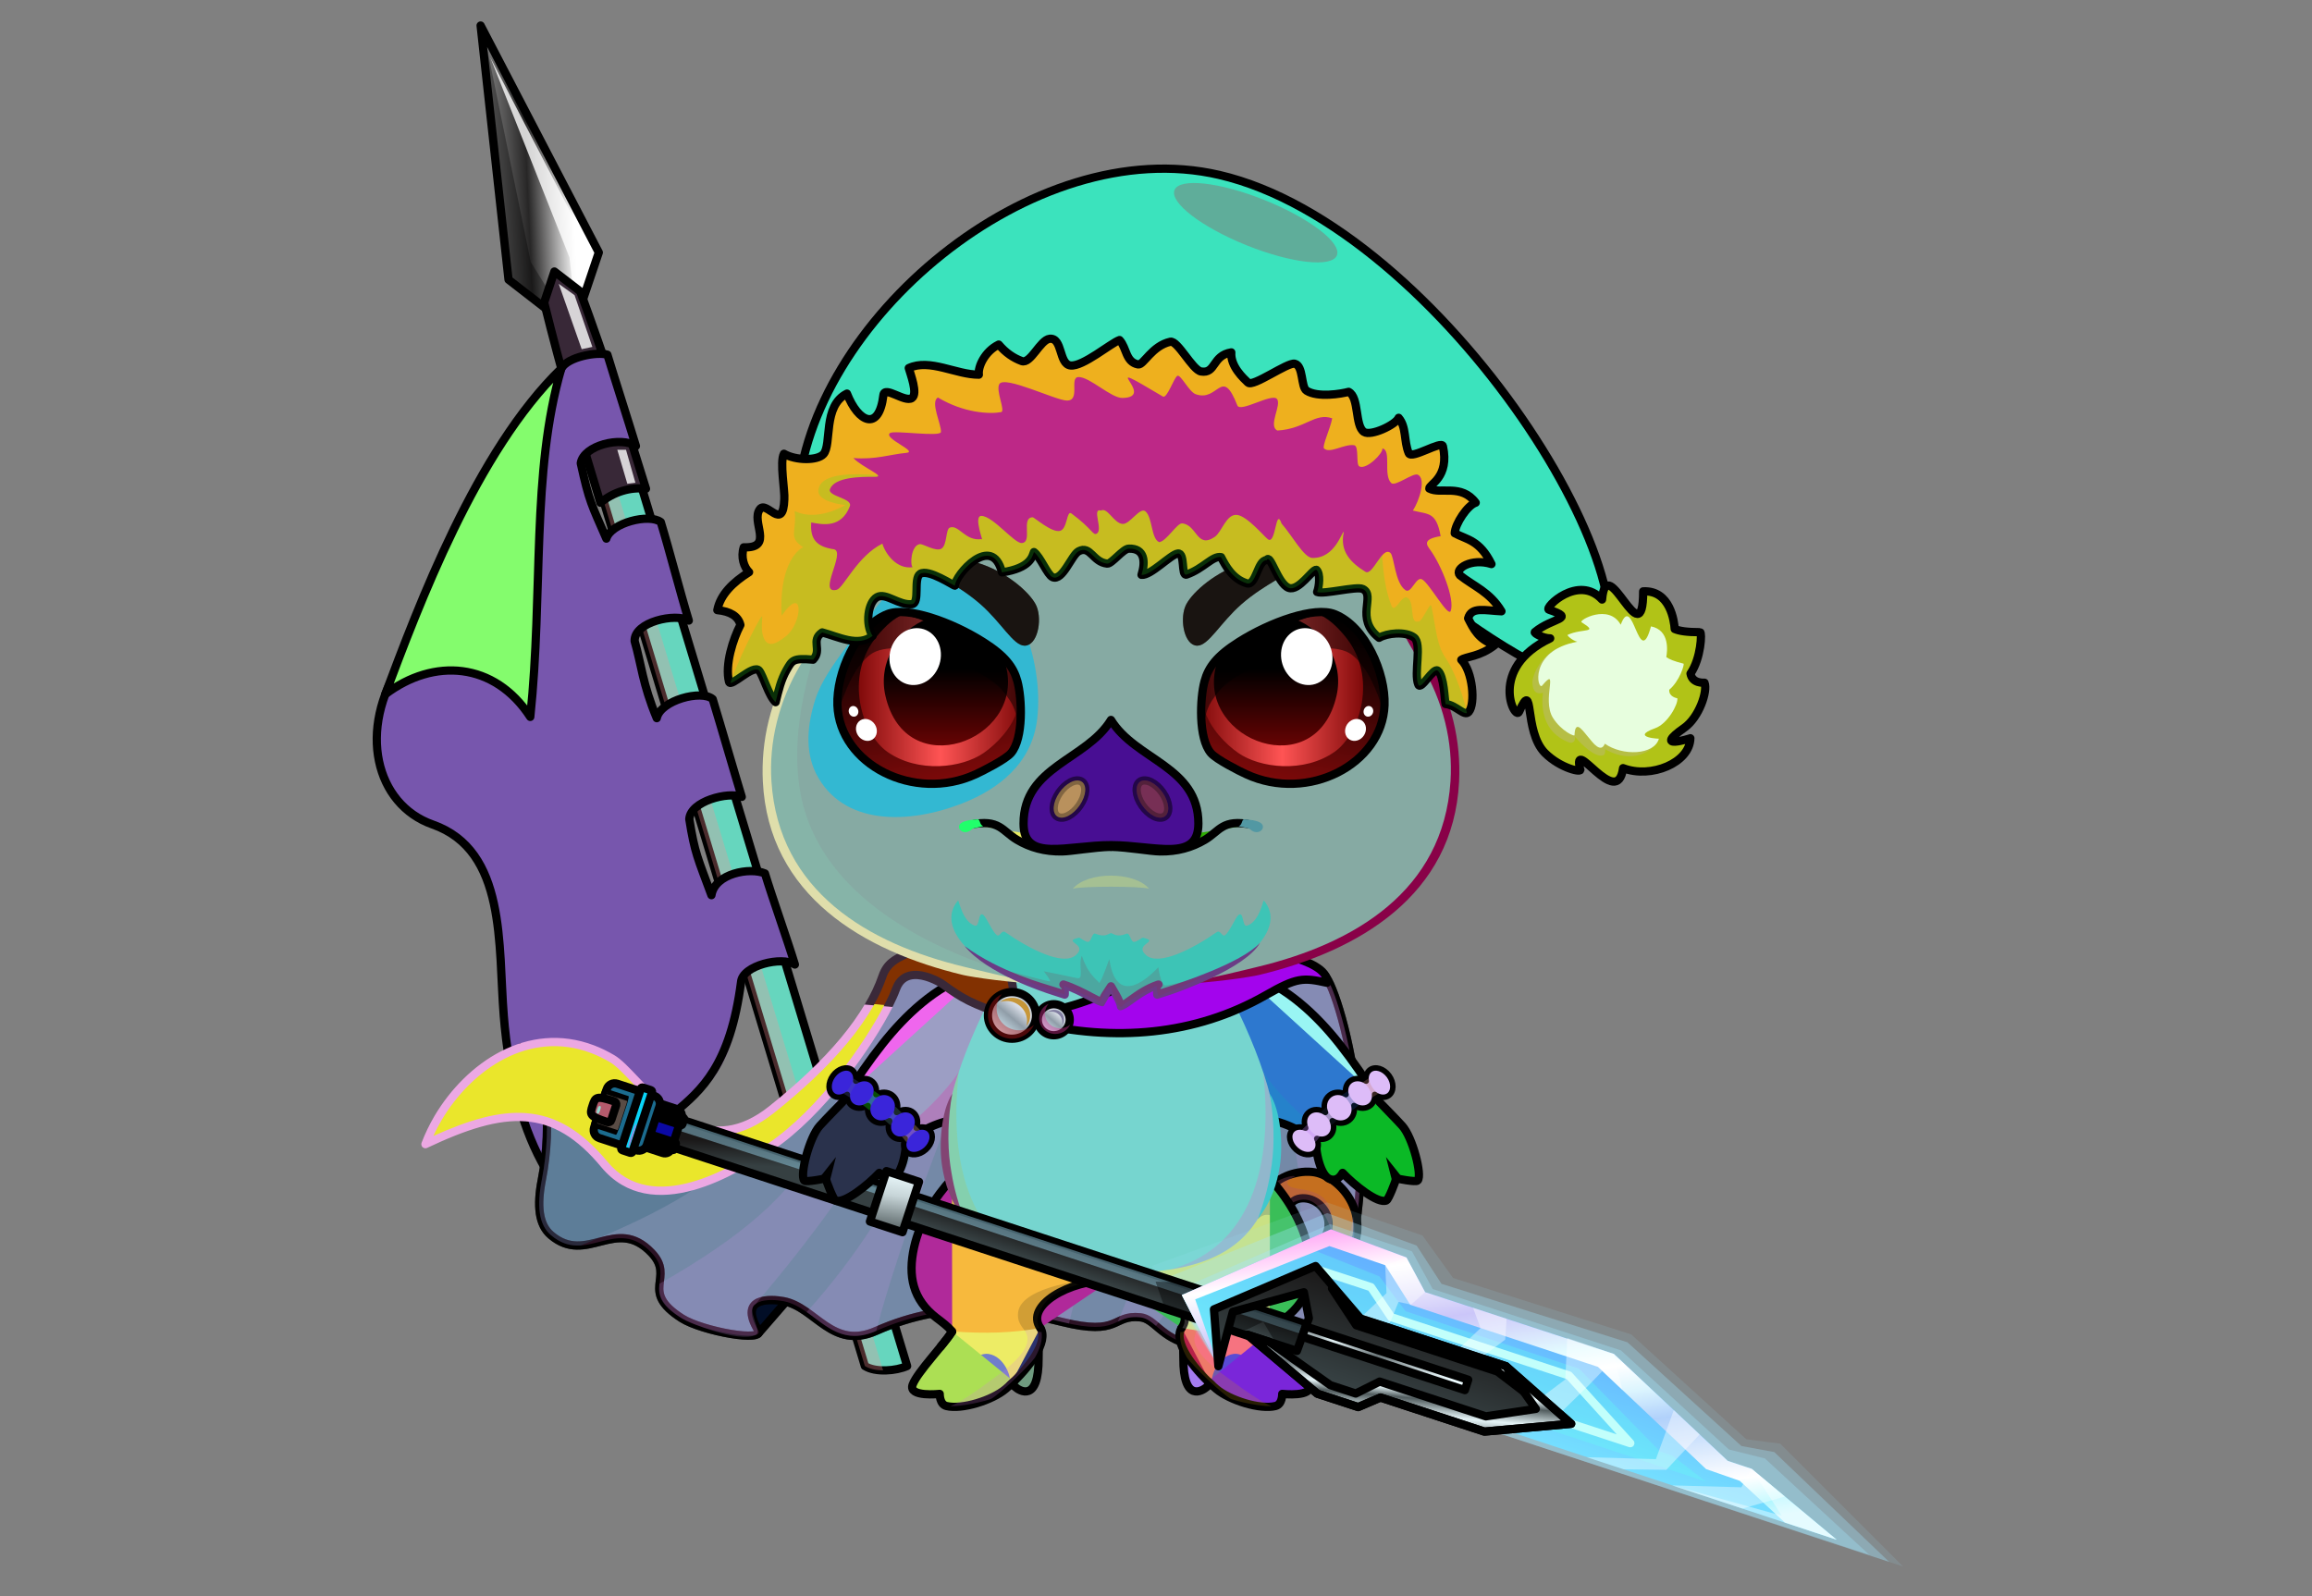 <svg xmlns="http://www.w3.org/2000/svg" xmlns:xlink="http://www.w3.org/1999/xlink" style="shape-rendering:geometricPrecision; text-rendering:geometricPrecision; image-rendering:optimizeQuality; fill-rule:evenodd; clip-rule:evenodd" version="1.1" viewBox="0 0 42000 29000" xml:space="preserve"><rect x="0" y="0" width="42000" height="29000" fill="#808080" stroke="none"/><defs><style type="text/css">.BraceletGold-Mediumfil3new {fill:black;fill-opacity:0.302}
.BraceletGold-Mediumfil66new {fill:url(#BraceletGold-Mediumid695new);fill-rule:nonzero}
.BraceletGold-Mediumstr3new {stroke:black;stroke-width:100;stroke-linecap:round;stroke-linejoin:round}
.BraceletGold-Mediumfil67new {fill:url(#BraceletGold-Mediumid700new);fill-rule:nonzero}
.Tail-Pig2fil26 {fill:black;fill-opacity:0.302}
.Tail-Pig2fil25 {fill:url(#Tail-Pig2id197)}
.Tail-Pig2str1 {stroke:black;stroke-width:150}
.Tail-Pig2fil27 {fill:url(#Tail-Pig2id96)}
.RightFoot-Pig0fil37 {fill:#ffffff}
.RightFoot-Pig0fil38 {fill:#332822}
.RightFoot-Pig0fil39 {fill:url(#RightFoot-Pig0id227)}
.RightFoot-Pig0fil40 {fill:black}
.RightFoot-Pig0fil10 {fill:black;fill-opacity:0.2}
.RightFoot-Pig0fil0 {fill:none}
.RightFoot-Pig0str2 {stroke:black;stroke-width:150;stroke-linecap:round;stroke-linejoin:round}
.RightLeg-Pig0fil52 {fill:url(#RightLeg-Pig0id37)}
.RightLeg-Pig0fil10 {fill:black;fill-opacity:0.2}
.RightLeg-Pig0fil0 {fill:none}
.RightLeg-Pig0str2 {stroke:black;stroke-width:150;stroke-linecap:round;stroke-linejoin:round}
.LeftFoot-Pig0fil37 {fill:#ffffff}
.LeftFoot-Pig0fil38 {fill:#332822}
.LeftFoot-Pig0fil57 {fill:url(#LeftFoot-Pig0id220)}
.LeftFoot-Pig0fil40 {fill:black}
.LeftFoot-Pig0fil10 {fill:black;fill-opacity:0.2}
.LeftFoot-Pig0fil0 {fill:none}
.LeftFoot-Pig0str2 {stroke:black;stroke-width:150;stroke-linecap:round;stroke-linejoin:round}
.LeftLeg-Pig0fil62 {fill:url(#LeftLeg-Pig0id49)}
.LeftLeg-Pig0fil10 {fill:black;fill-opacity:0.2}
.LeftLeg-Pig0fil0 {fill:none}
.LeftLeg-Pig0str2 {stroke:black;stroke-width:150;stroke-linecap:round;stroke-linejoin:round}
.RightHand-Pig0fil68 {fill:url(#RightHand-Pig0id57)}
.RightHand-Pig0fil10 {fill:black;fill-opacity:0.2}
.RightHand-Pig0fil0 {fill:none}
.RightHand-Pig0str0 {stroke:black;stroke-width:150;stroke-linecap:round;stroke-linejoin:round}
.RightPaw-Pig9fil74 {fill:url(#RightPaw-Pig9id25)}
.RightPaw-Pig9fil51 {fill:black;fill-opacity:0.4}
.RightPaw-Pig9fil10 {fill:black;fill-opacity:0.2}
.RightPaw-Pig9fil75 {fill:url(#RightPaw-Pig9id217)}
.RightPaw-Pig9fil40 {fill:black}
.RightPaw-Pig9fil0 {fill:none}
.RightPaw-Pig9str2 {stroke:black;stroke-width:150;stroke-linecap:round;stroke-linejoin:round}
.LeftHand-Pig0fil79 {fill:url(#LeftHand-Pig0id22)}
.LeftHand-Pig0fil10 {fill:black;fill-opacity:0.2}
.LeftHand-Pig0fil0 {fill:none}
.LeftHand-Pig0str0 {stroke:black;stroke-width:150;stroke-linecap:round;stroke-linejoin:round}
.Body-Pig0fil83 {fill:url(#Body-Pig0id42)}
.Body-Pig0fil10 {fill:black;fill-opacity:0.2}
.Body-Pig0fil84 {fill:black;fill-rule:nonzero}
.LeftPaw-Pig9fil91 {fill:url(#LeftPaw-Pig9id70)}
.LeftPaw-Pig9fil10 {fill:black;fill-opacity:0.2}
.LeftPaw-Pig9fil51 {fill:black;fill-opacity:0.4}
.LeftPaw-Pig9fil92 {fill:url(#LeftPaw-Pig9id209)}
.LeftPaw-Pig9fil40 {fill:black}
.LeftPaw-Pig9fil0 {fill:none}
.LeftPaw-Pig9str2 {stroke:black;stroke-width:150;stroke-linecap:round;stroke-linejoin:round}
.Head-Pig1fil160 {fill:url(#Head-Pig1id50)}
.Head-Pig1fil161 {fill:url(#Head-Pig1id159)}
.Head-Pig1fil10 {fill:black;fill-opacity:0.2}
.Head-Pig1fil84 {fill:black;fill-rule:nonzero}
.Mouth-Pig5fil170 {fill:black;fill-rule:nonzero;fill-opacity:0.302}
.Mouth-Pig5fil169 {fill:black}
.Mouth-Pig5fil0 {fill:none}
.Mouth-Pig5str0 {stroke:black;stroke-width:150;stroke-linecap:round;stroke-linejoin:round}
.EyesClosed-Pig9fil38 {fill:#332822}
.EyesClosed-Pig9fil148 {fill:black;fill-opacity:0.502}
.EyesClosed-Pig9fil84 {fill:black;fill-rule:nonzero}
.Eyes-Pig9fil226 {fill:url(#Eyes-Pig9id148)}
.Eyes-Pig9fil227 {fill:url(#Eyes-Pig9id10)}
.Eyes-Pig9fil228 {fill:url(#Eyes-Pig9id45)}
.Eyes-Pig9fil148 {fill:black;fill-opacity:0.502}
.Eyes-Pig9fil173 {fill:white}
.Eyes-Pig9fil229 {fill:url(#Eyes-Pig9id161)}
.Eyes-Pig9fil230 {fill:url(#Eyes-Pig9id64)}
.Eyes-Pig9fil231 {fill:url(#Eyes-Pig9id76)}
.Eyes-Pig9fil0 {fill:none}
.Eyes-Pig9str0 {stroke:black;stroke-width:150;stroke-linecap:round;stroke-linejoin:round}
.Moustache-Pig3fil234 {fill:url(#Moustache-Pig3id41)}
.Moustache-Pig3fil84 {fill:black;fill-rule:nonzero}
.Moustache-Pig3fil10 {fill:black;fill-opacity:0.2}
.Nose-Pig6fil244 {fill:url(#Nose-Pig6id181)}
.Nose-Pig6str0 {stroke:black;stroke-width:150;stroke-linecap:round;stroke-linejoin:round}
.Nose-Pig6fil26 {fill:black;fill-opacity:0.302}
.Nose-Pig6str3 {stroke:black;stroke-width:150;stroke-linecap:round;stroke-linejoin:round;stroke-opacity:0.302}
.Nose-Pig6fil237 {fill:none}
.NecklaceCapeBlueBack-Mediumfil3 {fill:black;fill-opacity:0.302}
.NecklaceCapeBlueBack-Mediumfil4 {fill:black;fill-opacity:0.2}
.NecklaceCapeBlueBack-Mediumfil31 {fill:url(#NecklaceCapeBlueBack-Mediumid40);fill-rule:nonzero}
.NecklaceCapeBlueBack-Mediumfil14 {fill:black;fill-rule:nonzero}
.NecklaceCapeBlueBack-Mediumfil25 {fill:#020E27}
.NecklaceCapeBlueBack-Mediumstr0 {stroke:black;stroke-width:150;stroke-linecap:round;stroke-linejoin:round}
.NecklaceCapeBlueBack-Mediumfil30 {fill:url(#NecklaceCapeBlueBack-Mediumid1)}
.NecklaceCapeBlueBack-Mediumfil2 {fill:black;fill-opacity:0.502}
.NecklaceCapeBlueBack-Mediumstr2 {stroke:black;stroke-width:150;stroke-linecap:round;stroke-linejoin:round;stroke-opacity:0.502}
.NecklaceCapeBlue-Mediumfil33 {fill:url(#NecklaceCapeBlue-Mediumid0)}
.NecklaceCapeBlue-Mediumfil14 {fill:black;fill-rule:nonzero}
.NecklaceCapeBlue-Mediumfil10 {fill:black;fill-opacity:0.4}
.NecklaceCapeBlue-Mediumfil11 {fill:white;fill-opacity:0.8}
.NecklaceCapeBlue-Mediumfil32 {fill:url(#NecklaceCapeBlue-Mediumid7)}
.NecklaceCapeBlue-Mediumstr0 {stroke:black;stroke-width:150;stroke-linecap:round;stroke-linejoin:round}
.NecklaceCapeBlue-Mediumfil17 {fill:url(#NecklaceCapeBlue-Mediumid31)}
.NecklaceCapeBlue-Mediumstr1 {stroke:black;stroke-width:150}
.NecklaceCapeBlue-Mediumfil18 {fill:url(#NecklaceCapeBlue-Mediumid37)}
.HeadChristmas2020-Mediumfil197 {fill:url(#HeadChristmas2020-Mediumid263)}
.HeadChristmas2020-Mediumfil198 {fill:url(#HeadChristmas2020-Mediumid270)}
.HeadChristmas2020-Mediumfil12 {fill:black;fill-opacity:0.251}
.HeadChristmas2020-Mediumfil192 {fill:#0A465C;fill-opacity:0.2}
.HeadChristmas2020-Mediumfil200 {fill:url(#HeadChristmas2020-Mediumid162)}
.HeadChristmas2020-Mediumfil195 {fill:#FFFFE3;fill-opacity:0.302}
.HeadChristmas2020-Mediumfil202 {fill:url(#HeadChristmas2020-Mediumid55)}
.HeadChristmas2020-Mediumfil4 {fill:none}
.HeadChristmas2020-Mediumstr0 {stroke:black;stroke-width:150;stroke-linecap:round;stroke-linejoin:round}
.HeadChristmas2020-Mediumfil199 {fill:url(#HeadChristmas2020-Mediumid57)}
.HeadChristmas2020-Mediumfil201 {fill:url(#HeadChristmas2020-Mediumid58)}
.WeaponBaChristWarSet-Mediumfil27 {fill:url(#WeaponBaChristWarSet-Mediumid173)}
.WeaponBaChristWarSet-Mediumstr0 {stroke:black;stroke-width:150;stroke-linecap:round;stroke-linejoin:round}
.WeaponBaChristWarSet-Mediumfil17 {fill:#A3E6FF;fill-opacity:0.431}
.WeaponBaChristWarSet-Mediumfil18 {fill:none}
.WeaponBaChristWarSet-Mediumfil28 {fill:url(#WeaponBaChristWarSet-Mediumid43)}
.WeaponBaChristWarSet-Mediumfil29 {fill:url(#WeaponBaChristWarSet-Mediumid79)}
.WeaponBaChristWarSet-Mediumfil30 {fill:url(#WeaponBaChristWarSet-Mediumid58)}
.WeaponBaChristWarSet-Mediumfil31 {fill:url(#WeaponBaChristWarSet-Mediumid46)}
.WeaponBaChristWarSet-Mediumfil23 {fill:#594c45}
.WeaponBaChristWarSet-Mediumfil32 {fill:url(#WeaponBaChristWarSet-Mediumid200)}
.WeaponBaChristWarSet-Mediumfil25 {fill:#f6f0e5}
.WeaponBaChristWarSet-Mediumfil33 {fill:url(#WeaponBaChristWarSet-Mediumid154)}
.WeaponFrChristWarSet-Mediumfil645 {fill:#A3E6FF;fill-opacity:0.122}
.WeaponFrChristWarSet-Mediumfil646 {fill:#A3E6FF;fill-opacity:0.322}
.WeaponFrChristWarSet-Mediumfil657 {fill:url(#WeaponFrChristWarSet-Mediumid203)}
.WeaponFrChristWarSet-Mediumstr0 {stroke:black;stroke-width:150;stroke-linecap:round;stroke-linejoin:round}
.WeaponFrChristWarSet-Mediumfil17 {fill:#A3E6FF;fill-opacity:0.431}
.WeaponFrChristWarSet-Mediumfil18 {fill:none}
.WeaponFrChristWarSet-Mediumfil205 {fill:black;fill-opacity:0.4}
.WeaponFrChristWarSet-Mediumfil658 {fill:url(#WeaponFrChristWarSet-Mediumid311)}
.WeaponFrChristWarSet-Mediumfil649 {fill:#61FFF4;fill-opacity:0.302}
.WeaponFrChristWarSet-Mediumstr15 {stroke:#C2FFFB;stroke-width:150;stroke-linecap:round;stroke-linejoin:round}
.WeaponFrChristWarSet-Mediumfil659 {fill:url(#WeaponFrChristWarSet-Mediumid310)}
.WeaponFrChristWarSet-Mediumfil660 {fill:url(#WeaponFrChristWarSet-Mediumid286)}
.WeaponFrChristWarSet-Mediumfil661 {fill:url(#WeaponFrChristWarSet-Mediumid277)}
.WeaponFrChristWarSet-Mediumstr5 {stroke:black;stroke-width:150;stroke-linecap:round;stroke-linejoin:round}
.WeaponFrChristWarSet-Mediumfil662 {fill:url(#WeaponFrChristWarSet-Mediumid206)}
.WeaponFrChristWarSet-Mediumfil663 {fill:url(#WeaponFrChristWarSet-Mediumid208)}
.WeaponFrChristWarSet-Mediumfil655 {fill:white;fill-opacity:0.4}
.WeaponFrChristWarSet-Mediumfil664 {fill:url(#WeaponFrChristWarSet-Mediumid84)}
.AccessoryBaTemplarSet-Mediumfil0 {
        fill: url(#AccessoryBaTemplarSet-Mediumid136)
      }

      
.AccessoryBaTemplarSet-Mediumstr0 {
        stroke: black;
        stroke-width: 150;
        stroke-linecap: round;
        stroke-linejoin: round
      }

      
.AccessoryBaTemplarSet-Mediumfil1 {
        fill: black;
        fill-opacity: 0.302
      }

      
.AccessoryBaTemplarSet-Mediumfil2 {
        fill: url(#AccessoryBaTemplarSet-Mediumid172)
      }

      
.AccessoryBaTemplarSet-Mediumfil3 {
        fill: white;
        fill-opacity: 0.8
      }

      
.AccessoryBaTemplarSet-Mediumfil4 {
        fill: black;
        fill-opacity: 0.349
      }

      
.AccessoryBaTemplarSet-Mediumfil5 {
        fill: url(#AccessoryBaTemplarSet-Mediumid151)
      }

      
.AccessoryBaTemplarSet-Mediumfil6 {
        fill: url(#AccessoryBaTemplarSet-Mediumid116)
      }

      
.AccessoryBaTemplarSet-Mediumfil7 {
        fill: black;
        fill-opacity: 0.102
      }

      
.AccessoryBaTemplarSet-Mediumfil8 {
        fill: url(#AccessoryBaTemplarSet-Mediumid146)
      }

      
.AccessoryBaTemplarSet-Mediumfil9 {
        fill: white;
        fill-opacity: 0.102
      }

      
.AccessoryBaTemplarSet-Mediumfil10 {
        fill: black;
        fill-opacity: 0.502
      }

      
.AccessoryBaTemplarSet-Mediumfil11 {
        fill: none
      }

      
.AccessoryBaTemplarSet-Mediumstr1 {
        stroke: black;
        stroke-width: 150;
        stroke-linecap: round;
        stroke-linejoin: round
      }

      
.AccessoryBaTemplarSet-Mediumfil12 {
        fill: url(#AccessoryBaTemplarSet-Mediumid176)
      }

      
.AccessoryBaTemplarSet-Mediumfil13 {
        fill: white;
        fill-opacity: 0.8
      }

      
</style><linearGradient gradientUnits="userSpaceOnUse" id="BraceletGold-Mediumid695new" x1="8795.03" x2="10201.4" y1="19661" y2="20720.4">
   <stop offset="0" style="stop-opacity:1; stop-color:#CC9933"/>
   <stop offset="0.11" style="stop-opacity:1; stop-color:#FFF98F"/>
   <stop offset="0.251" style="stop-opacity:1; stop-color:#FFFFFC"/>
   <stop offset="0.478" style="stop-opacity:1; stop-color:#FFF982"/>
   <stop offset="0.812" style="stop-opacity:1; stop-color:#643300"/>
   <stop offset="1" style="stop-opacity:1; stop-color:#CC9933"/>
  </linearGradient><linearGradient gradientUnits="userSpaceOnUse" id="BraceletGold-Mediumid700new" x1="18568.8" x2="17162.5" xlink:href="#BraceletGold-Mediumid695new" y1="19661" y2="20720.4">
  </linearGradient><linearGradient gradientUnits="userSpaceOnUse" id="Tail-Pig2id197" x1="17344.8" x2="17524.4" xlink:href="#Tail-Pig2id94" y1="23500.4" y2="22540.2">
  </linearGradient><linearGradient gradientUnits="userSpaceOnUse" id="Tail-Pig2id96" x1="16430.9" x2="18027.3" xlink:href="#Tail-Pig2id94" y1="22909.3" y2="21761">
  </linearGradient><linearGradient gradientUnits="objectBoundingBox" id="RightFoot-Pig0id227" x1="50%" x2="50%" xlink:href="#RightFoot-Pig0id0" y1="100%" y2="0%">
  </linearGradient><linearGradient gradientUnits="objectBoundingBox" id="RightLeg-Pig0id37" x1="50%" x2="50%" xlink:href="#RightLeg-Pig0id2" y1="100%" y2="0%">
  </linearGradient><linearGradient gradientUnits="objectBoundingBox" id="LeftFoot-Pig0id220" x1="50%" x2="50%" xlink:href="#LeftFoot-Pig0id0" y1="100%" y2="0%">
  </linearGradient><linearGradient gradientUnits="objectBoundingBox" id="LeftLeg-Pig0id49" x1="50%" x2="50%" xlink:href="#LeftLeg-Pig0id2" y1="100%" y2="0%">
  </linearGradient><linearGradient gradientUnits="objectBoundingBox" id="RightHand-Pig0id57" x1="30.124%" x2="69.876%" xlink:href="#RightHand-Pig0id22" y1="2.322%" y2="97.678%">
  </linearGradient><linearGradient gradientUnits="objectBoundingBox" id="RightPaw-Pig9id25" x1="81.883%" x2="18.117%" y1="89.198%" y2="10.802%">
   <stop offset="0" style="stop-opacity:1; stop-color:#d9d2c3"/>
   <stop offset="0.62" style="stop-opacity:1; stop-color:#fffbf2"/>
   <stop offset="1" style="stop-opacity:1; stop-color:#fffbf2"/>
  </linearGradient><linearGradient gradientUnits="objectBoundingBox" id="RightPaw-Pig9id217" x1="50%" x2="50%" xlink:href="#RightPaw-Pig9id0" y1="100%" y2="0%">
  </linearGradient><linearGradient gradientUnits="objectBoundingBox" id="LeftHand-Pig0id22" x1="69.876%" x2="30.124%" y1="2.322%" y2="97.678%">
   <stop offset="0" style="stop-opacity:1; stop-color:#d9d2c3"/>
   <stop offset="0.02" style="stop-opacity:1; stop-color:#d9d2c3"/>
   <stop offset="0.922" style="stop-opacity:1; stop-color:#fffbf2"/>
   <stop offset="1" style="stop-opacity:1; stop-color:#fffbf2"/>
  </linearGradient><linearGradient gradientUnits="objectBoundingBox" id="Body-Pig0id42" x1="50%" x2="50%" y1="0%" y2="100%">
   <stop offset="0" style="stop-opacity:1; stop-color:#d9d2c3"/>
   <stop offset="0.031" style="stop-opacity:1; stop-color:#d9d2c3"/>
   <stop offset="0.529" style="stop-opacity:1; stop-color:#fffbf2"/>
   <stop offset="1" style="stop-opacity:1; stop-color:#ffffff"/>
  </linearGradient><linearGradient gradientUnits="objectBoundingBox" id="LeftPaw-Pig9id70" x1="18.117%" x2="81.883%" xlink:href="#LeftPaw-Pig9id25" y1="89.198%" y2="10.802%">
  </linearGradient><linearGradient gradientUnits="objectBoundingBox" id="LeftPaw-Pig9id209" x1="50%" x2="50%" xlink:href="#LeftPaw-Pig9id0" y1="100%" y2="0%">
  </linearGradient><linearGradient gradientUnits="objectBoundingBox" id="Head-Pig1id50" x1="50%" x2="50%" xlink:href="#Head-Pig1id3" y1="100%" y2="0%">
  </linearGradient><linearGradient gradientUnits="userSpaceOnUse" id="Head-Pig1id159" x1="10433.5" x2="10113" xlink:href="#Head-Pig1id0" y1="14832.1" y2="10239.8">
  </linearGradient><linearGradient gradientUnits="userSpaceOnUse" id="Eyes-Pig9id148" x1="16641" x2="17334.4" y1="14255.9" y2="11076.2">
   <stop offset="0" style="stop-opacity:1; stop-color:#800a0a"/>
   <stop offset="1" style="stop-opacity:1; stop-color:black"/>
  </linearGradient><linearGradient gradientUnits="userSpaceOnUse" id="Eyes-Pig9id10" x1="15305.7" x2="18262.7" y1="12539.6" y2="12539.6">
   <stop offset="0" style="stop-opacity:1; stop-color:#800a0a"/>
   <stop offset="0.502" style="stop-opacity:1; stop-color:#ff5454"/>
   <stop offset="1" style="stop-opacity:1; stop-color:#800a0a"/>
  </linearGradient><linearGradient gradientUnits="userSpaceOnUse" id="Eyes-Pig9id45" x1="16680.3" x2="16680.3" y1="11243.5" y2="13543.4">
   <stop offset="0" style="stop-opacity:1; stop-color:black"/>
   <stop offset="0.4" style="stop-opacity:1; stop-color:black"/>
   <stop offset="1" style="stop-opacity:1; stop-color:#660303"/>
  </linearGradient><linearGradient gradientUnits="userSpaceOnUse" id="Eyes-Pig9id161" x1="10722.8" x2="10029.5" xlink:href="#Eyes-Pig9id148" y1="14255.9" y2="11076.2">
  </linearGradient><linearGradient gradientUnits="userSpaceOnUse" id="Eyes-Pig9id64" x1="9101.23" x2="12058.2" xlink:href="#Eyes-Pig9id10" y1="12539.6" y2="12539.6">
  </linearGradient><linearGradient gradientUnits="userSpaceOnUse" id="Eyes-Pig9id76" x1="10683.6" x2="10683.6" xlink:href="#Eyes-Pig9id45" y1="11243.5" y2="13543.4">
  </linearGradient><linearGradient gradientUnits="userSpaceOnUse" id="Moustache-Pig3id41" x1="13681.9" x2="13681.9" y1="18279.7" y2="16359.7">
   <stop offset="0" style="stop-opacity:1; stop-color:#cf792d"/>
   <stop offset="0.6" style="stop-opacity:1; stop-color:#cf792d"/>
   <stop offset="1" style="stop-opacity:1; stop-color:#e9934a"/>
  </linearGradient><linearGradient gradientUnits="userSpaceOnUse" id="Nose-Pig6id181" x1="13681.9" x2="13681.9" xlink:href="#Nose-Pig6id151" y1="13079.6" y2="15426.2">
  </linearGradient><linearGradient gradientUnits="userSpaceOnUse" id="NecklaceCapeBlueBack-Mediumid40" x1="4519.1" x2="6360.56" xlink:href="#NecklaceCapeBlueBack-Mediumid4" y1="17697.6" y2="22165.4">
  </linearGradient><linearGradient gradientUnits="userSpaceOnUse" id="NecklaceCapeBlueBack-Mediumid1" x1="5802.55" x2="15394.4" y1="24344" y2="17117.2">
   <stop offset="0" style="stop-opacity:1; stop-color:#0012B0"/>
   <stop offset="0.369" style="stop-opacity:1; stop-color:#0075B8"/>
   <stop offset="0.71" style="stop-opacity:1; stop-color:#011A63"/>
   <stop offset="1" style="stop-opacity:1; stop-color:#100029"/>
  </linearGradient><linearGradient gradientUnits="userSpaceOnUse" id="NecklaceCapeBlue-Mediumid0" x1="9527.52" x2="11718.5" y1="17324.6" y2="18089.7">
   <stop offset="0" style="stop-opacity:1; stop-color:#0340A9"/>
   <stop offset="0.251" style="stop-opacity:1; stop-color:#0341AA"/>
   <stop offset="0.569" style="stop-opacity:1; stop-color:#0D8BE6"/>
   <stop offset="1" style="stop-opacity:1; stop-color:#200049"/>
  </linearGradient><linearGradient gradientUnits="userSpaceOnUse" id="NecklaceCapeBlue-Mediumid7" x1="17530.6" x2="12330.9" y1="17814.8" y2="18031.5">
   <stop offset="0" style="stop-opacity:1; stop-color:#0067B0"/>
   <stop offset="0.271" style="stop-opacity:1; stop-color:#006BB8"/>
   <stop offset="0.769" style="stop-opacity:1; stop-color:#011A63"/>
   <stop offset="1" style="stop-opacity:1; stop-color:#100029"/>
  </linearGradient><linearGradient gradientUnits="objectBoundingBox" id="NecklaceCapeBlue-Mediumid31" x1="82.414%" x2="17.586%" xlink:href="#NecklaceCapeBlue-Mediumid30" y1="12.622%" y2="87.378%">
  </linearGradient><linearGradient gradientUnits="objectBoundingBox" id="NecklaceCapeBlue-Mediumid37" x1="82.414%" x2="17.586%" xlink:href="#NecklaceCapeBlue-Mediumid30" y1="12.622%" y2="87.378%">
  </linearGradient><radialGradient cx="15665.4" cy="5106.51" fx="15665.4" fy="5106.51" gradientTransform="matrix(1.1 -0.881 1.577 0.615 -9617 15767)" gradientUnits="userSpaceOnUse" id="HeadChristmas2020-Mediumid263" r="3692.44" xlink:href="#HeadChristmas2020-Mediumid261">
  </radialGradient><radialGradient cx="17413.8" cy="5006.87" fx="17413.8" fy="5006.87" gradientTransform="matrix(1.235 -0.991 1.573 0.778 -11972 18369)" gradientUnits="userSpaceOnUse" id="HeadChristmas2020-Mediumid270" r="3497.09">
   <stop offset="0" style="stop-opacity:1; stop-color:#F2E8D3"/>
   <stop offset="0.369" style="stop-opacity:1; stop-color:#E6C073"/>
   <stop offset="0.671" style="stop-opacity:1; stop-color:#C99630"/>
   <stop offset="1" style="stop-opacity:1; stop-color:#AB8435"/>
  </radialGradient><linearGradient gradientUnits="userSpaceOnUse" id="HeadChristmas2020-Mediumid162" x1="19450" x2="8652.22" xlink:href="#HeadChristmas2020-Mediumid55" y1="9714.23" y2="8227.77">
  </linearGradient><linearGradient gradientUnits="userSpaceOnUse" id="HeadChristmas2020-Mediumid57" x1="7691.19" x2="19615.6" y1="11442.9" y2="7667.9">
   <stop offset="0" style="stop-opacity:1; stop-color:#A8CDDB"/>
   <stop offset="0.231" style="stop-opacity:1; stop-color:#C8E3ED"/>
   <stop offset="0.49" style="stop-opacity:1; stop-color:#DDF2F9"/>
   <stop offset="1" style="stop-opacity:1; stop-color:#E8F9FF"/>
  </linearGradient><linearGradient gradientUnits="userSpaceOnUse" id="HeadChristmas2020-Mediumid58" x1="20998.2" x2="24402.3" xlink:href="#HeadChristmas2020-Mediumid57" y1="12957.5" y2="11879.8">
  </linearGradient><linearGradient gradientUnits="objectBoundingBox" id="WeaponBaChristWarSet-Mediumid173" x1="51.642%" x2="48.976%" xlink:href="#WeaponBaChristWarSet-Mediumid1" y1="37.992%" y2="57.485%">
  </linearGradient><linearGradient gradientUnits="userSpaceOnUse" id="WeaponBaChristWarSet-Mediumid43" x1="10907.8" x2="12289.5" xlink:href="#WeaponBaChristWarSet-Mediumid29" y1="20136.5" y2="20589.4">
  </linearGradient><linearGradient gradientUnits="userSpaceOnUse" id="WeaponBaChristWarSet-Mediumid79" x1="11911.7" x2="12411" xlink:href="#WeaponBaChristWarSet-Mediumid29" y1="20216.9" y2="20380.6">
  </linearGradient><linearGradient gradientUnits="userSpaceOnUse" id="WeaponBaChristWarSet-Mediumid58" x1="11763.5" x2="12262.8" xlink:href="#WeaponBaChristWarSet-Mediumid29" y1="20669.1" y2="20832.7">
  </linearGradient><linearGradient gradientUnits="userSpaceOnUse" id="WeaponBaChristWarSet-Mediumid46" x1="10907.8" x2="11866.4" xlink:href="#WeaponBaChristWarSet-Mediumid45" y1="20136.5" y2="20450.7">
  </linearGradient><linearGradient gradientUnits="userSpaceOnUse" id="WeaponBaChristWarSet-Mediumid200" x1="10764.1" x2="11148.6" xlink:href="#WeaponBaChristWarSet-Mediumid45" y1="20089.4" y2="20215.4">
  </linearGradient><linearGradient gradientUnits="userSpaceOnUse" id="WeaponBaChristWarSet-Mediumid154" x1="11464" x2="11667" xlink:href="#WeaponBaChristWarSet-Mediumid45" y1="20318.8" y2="20385.4">
  </linearGradient><linearGradient gradientUnits="userSpaceOnUse" id="WeaponFrChristWarSet-Mediumid203" x1="19959.2" x2="19825.7" xlink:href="#WeaponFrChristWarSet-Mediumid1" y1="22825.7" y2="23233">
  </linearGradient><linearGradient gradientUnits="userSpaceOnUse" id="WeaponFrChristWarSet-Mediumid311" x1="28113.9" x2="27179.5" xlink:href="#WeaponFrChristWarSet-Mediumid280" y1="23625.7" y2="26476.1">
  </linearGradient><linearGradient gradientUnits="userSpaceOnUse" id="WeaponFrChristWarSet-Mediumid310" x1="27204.9" x2="28088.5" xlink:href="#WeaponFrChristWarSet-Mediumid300" y1="21966.1" y2="28135.8">
  </linearGradient><linearGradient gradientUnits="userSpaceOnUse" id="WeaponFrChristWarSet-Mediumid286" x1="25702.5" x2="25126.3" xlink:href="#WeaponFrChristWarSet-Mediumid1" y1="23593.6" y2="25351.4">
  </linearGradient><linearGradient gradientUnits="objectBoundingBox" id="WeaponFrChristWarSet-Mediumid277" x1="64.285%" x2="37.272%" xlink:href="#WeaponFrChristWarSet-Mediumid29" y1="0%" y2="87.043%">
  </linearGradient><linearGradient gradientUnits="userSpaceOnUse" id="WeaponFrChristWarSet-Mediumid206" x1="26369.3" x2="23970.5" xlink:href="#WeaponFrChristWarSet-Mediumid201" y1="25053.2" y2="24266.8">
  </linearGradient><linearGradient gradientUnits="userSpaceOnUse" id="WeaponFrChristWarSet-Mediumid208" x1="27460.1" x2="24458.1" xlink:href="#WeaponFrChristWarSet-Mediumid201" y1="24776.4" y2="23792.3">
  </linearGradient><linearGradient gradientUnits="userSpaceOnUse" id="WeaponFrChristWarSet-Mediumid84" x1="16331.3" x2="16166.3" xlink:href="#WeaponFrChristWarSet-Mediumid68" y1="21285.3" y2="22379">
  </linearGradient><linearGradient gradientUnits="objectBoundingBox" id="AccessoryBaTemplarSet-Mediumid136" x1="43.143%" x2="56.902%" y1="51.156%" y2="49.706%">
      <stop offset="0" style="stop-opacity:1; stop-color:#2E190F"/>
      <stop offset="1" style="stop-opacity:1; stop-color:#694216"/>
    </linearGradient><linearGradient gradientUnits="objectBoundingBox" id="AccessoryBaTemplarSet-Mediumid172" x1="0.97%" x2="77.332%" y1="54.457%" y2="45.511%">
      <stop offset="0" style="stop-opacity:1; stop-color:#949494"/>
      <stop offset="0.502" style="stop-opacity:1; stop-color:#272626"/>
      <stop offset="1" style="stop-opacity:1; stop-color:white"/>
    </linearGradient><linearGradient gradientUnits="objectBoundingBox" id="AccessoryBaTemplarSet-Mediumid151" x1="21.48%" x2="66.224%" y1="51.511%" y2="45.466%">
      <stop offset="0" style="stop-opacity:1; stop-color:#949494"/>
      <stop offset="0.349" style="stop-opacity:1; stop-color:#272626"/>
      <stop offset="1" style="stop-opacity:1; stop-color:white"/>
    </linearGradient><linearGradient gradientUnits="objectBoundingBox" id="AccessoryBaTemplarSet-Mediumid116" x1="19.244%" x2="89.771%" y1="62.256%" y2="31.587%">
      <stop offset="0" style="stop-opacity:1; stop-color:#A8A49B"/>
      <stop offset="0.361" style="stop-opacity:1; stop-color:#EAEAE7"/>
      <stop offset="0.639" style="stop-opacity:1; stop-color:#D2CEC6"/>
      <stop offset="1" style="stop-opacity:1; stop-color:#F4F4F2"/>
    </linearGradient><linearGradient gradientUnits="objectBoundingBox" id="AccessoryBaTemplarSet-Mediumid146" x1="0%" x2="91.976%" y1="67.963%" y2="34.905%">
      <stop offset="0" style="stop-opacity:1; stop-color:#21201F"/>
      <stop offset="0.459" style="stop-opacity:1; stop-color:#1B1B1B"/>
      <stop offset="1" style="stop-opacity:1; stop-color:#52504B"/>
    </linearGradient><linearGradient gradientUnits="objectBoundingBox" id="AccessoryBaTemplarSet-Mediumid176" x1="0%" x2="131.785%" y1="52.893%" y2="58.214%">
      <stop offset="0" style="stop-opacity:1; stop-color:black"/>
      <stop offset="0.388" style="stop-opacity:1; stop-color:#1C1C1C"/>
      <stop offset="1" style="stop-opacity:1; stop-color:#A6A39C"/>
    </linearGradient><linearGradient gradientUnits="userSpaceOnUse" id="Tail-Pig2id94" x1="13432.5" x2="17737.9" y1="23392.7" y2="23392.7">
   <stop offset="0" style="stop-opacity:1; stop-color:#d9d2c3"/>
   <stop offset="1" style="stop-opacity:1; stop-color:#ffffff"/>
  </linearGradient><linearGradient gradientUnits="userSpaceOnUse" id="RightFoot-Pig0id0" x1="16257.8" x2="16257.8" y1="21560.3" y2="23683.4">
   <stop offset="0" style="stop-opacity:1; stop-color:#332822"/>
   <stop offset="1" style="stop-opacity:1; stop-color:#594c45"/>
  </linearGradient><linearGradient gradientUnits="userSpaceOnUse" id="RightLeg-Pig0id2" x1="11782.6" x2="11782.6" y1="24212.9" y2="21311.8">
   <stop offset="0" style="stop-opacity:1; stop-color:#ffffff"/>
   <stop offset="0.388" style="stop-opacity:1; stop-color:#ffffff"/>
   <stop offset="1" style="stop-opacity:1; stop-color:#fffbf2"/>
  </linearGradient><linearGradient gradientUnits="userSpaceOnUse" id="LeftFoot-Pig0id0" x1="16257.8" x2="16257.8" y1="21560.3" y2="23683.4">
   <stop offset="0" style="stop-opacity:1; stop-color:#332822"/>
   <stop offset="1" style="stop-opacity:1; stop-color:#594c45"/>
  </linearGradient><linearGradient gradientUnits="userSpaceOnUse" id="LeftLeg-Pig0id2" x1="11782.6" x2="11782.6" y1="24212.9" y2="21311.8">
   <stop offset="0" style="stop-opacity:1; stop-color:#ffffff"/>
   <stop offset="0.388" style="stop-opacity:1; stop-color:#ffffff"/>
   <stop offset="1" style="stop-opacity:1; stop-color:#fffbf2"/>
  </linearGradient><linearGradient gradientUnits="objectBoundingBox" id="RightHand-Pig0id22" x1="69.876%" x2="30.124%" y1="2.322%" y2="97.678%">
   <stop offset="0" style="stop-opacity:1; stop-color:#d9d2c3"/>
   <stop offset="0.02" style="stop-opacity:1; stop-color:#d9d2c3"/>
   <stop offset="0.922" style="stop-opacity:1; stop-color:#fffbf2"/>
   <stop offset="1" style="stop-opacity:1; stop-color:#fffbf2"/>
  </linearGradient><linearGradient gradientUnits="userSpaceOnUse" id="RightPaw-Pig9id0" x1="16257.8" x2="16257.8" y1="21560.3" y2="23683.4">
   <stop offset="0" style="stop-opacity:1; stop-color:#332822"/>
   <stop offset="1" style="stop-opacity:1; stop-color:#594c45"/>
  </linearGradient><linearGradient gradientUnits="objectBoundingBox" id="LeftPaw-Pig9id25" x1="81.883%" x2="18.117%" y1="89.198%" y2="10.802%">
   <stop offset="0" style="stop-opacity:1; stop-color:#d9d2c3"/>
   <stop offset="0.62" style="stop-opacity:1; stop-color:#fffbf2"/>
   <stop offset="1" style="stop-opacity:1; stop-color:#fffbf2"/>
  </linearGradient><linearGradient gradientUnits="userSpaceOnUse" id="LeftPaw-Pig9id0" x1="16257.8" x2="16257.8" y1="21560.3" y2="23683.4">
   <stop offset="0" style="stop-opacity:1; stop-color:#332822"/>
   <stop offset="1" style="stop-opacity:1; stop-color:#594c45"/>
  </linearGradient><linearGradient gradientUnits="userSpaceOnUse" id="Head-Pig1id3" x1="18922.8" x2="18922.8" y1="11187.2" y2="5413.87">
   <stop offset="0" style="stop-opacity:1; stop-color:#d9d2c3"/>
   <stop offset="0.388" style="stop-opacity:1; stop-color:#fffbf2"/>
   <stop offset="1" style="stop-opacity:1; stop-color:#ffffff"/>
  </linearGradient><linearGradient gradientUnits="userSpaceOnUse" id="Head-Pig1id0" x1="16257.8" x2="16257.8" y1="21560.3" y2="23683.4">
   <stop offset="0" style="stop-opacity:1; stop-color:#332822"/>
   <stop offset="1" style="stop-opacity:1; stop-color:#594c45"/>
  </linearGradient><linearGradient gradientUnits="userSpaceOnUse" id="Nose-Pig6id151" x1="13681.9" x2="13681.9" y1="13554.2" y2="15469.2">
   <stop offset="0" style="stop-opacity:1; stop-color:#FFCCCC"/>
   <stop offset="1" style="stop-opacity:1; stop-color:#DB9092"/>
  </linearGradient><linearGradient gradientUnits="userSpaceOnUse" id="NecklaceCapeBlueBack-Mediumid4" x1="928.05" x2="7023.91" y1="19047.7" y2="21436.7">
   <stop offset="0" style="stop-opacity:1; stop-color:#006DCC"/>
   <stop offset="0.271" style="stop-opacity:1; stop-color:#0D8BE6"/>
   <stop offset="0.529" style="stop-opacity:1; stop-color:#033FA8"/>
   <stop offset="1" style="stop-opacity:1; stop-color:#083E9B"/>
  </linearGradient><linearGradient gradientUnits="objectBoundingBox" id="NecklaceCapeBlue-Mediumid30" x1="82.414%" x2="17.586%" y1="12.622%" y2="87.378%">
   <stop offset="0" style="stop-opacity:1; stop-color:#B3C0CC"/>
   <stop offset="0.271" style="stop-opacity:1; stop-color:#D8DDE6"/>
   <stop offset="0.541" style="stop-opacity:1; stop-color:#909DA8"/>
   <stop offset="1" style="stop-opacity:1; stop-color:#DBF5FF"/>
  </linearGradient><radialGradient cx="15802.2" cy="4855.48" fx="15802.2" fy="4855.48" gradientTransform="matrix(1.1 -0.881 1.577 0.615 -9235 15791)" gradientUnits="userSpaceOnUse" id="HeadChristmas2020-Mediumid261" r="3692.44">
   <stop offset="0" style="stop-opacity:1; stop-color:#EBD19E"/>
   <stop offset="0.251" style="stop-opacity:1; stop-color:#E6C073"/>
   <stop offset="0.51" style="stop-opacity:1; stop-color:#CC9933"/>
   <stop offset="0.78" style="stop-opacity:1; stop-color:#9C721F"/>
   <stop offset="1" style="stop-opacity:1; stop-color:#946810"/>
  </radialGradient><linearGradient gradientUnits="userSpaceOnUse" id="HeadChristmas2020-Mediumid55" x1="24029.8" x2="21500.6" y1="12737.1" y2="12084.7">
   <stop offset="0" style="stop-opacity:1; stop-color:white"/>
   <stop offset="0.251" style="stop-opacity:1; stop-color:#FAFBFE"/>
   <stop offset="0.502" style="stop-opacity:1; stop-color:white"/>
   <stop offset="1" style="stop-opacity:1; stop-color:#F4F6FD"/>
  </linearGradient><linearGradient gradientUnits="userSpaceOnUse" id="WeaponBaChristWarSet-Mediumid1" x1="14102.7" x2="17215.2" y1="15946" y2="15946">
   <stop offset="0" style="stop-opacity:1; stop-color:#1A1818"/>
   <stop offset="1" style="stop-opacity:1; stop-color:#364042"/>
  </linearGradient><linearGradient gradientUnits="userSpaceOnUse" id="WeaponBaChristWarSet-Mediumid29" x1="12198.2" x2="12697.5" y1="20265.4" y2="20429.1">
   <stop offset="0" style="stop-opacity:1; stop-color:#EDFCFF"/>
   <stop offset="0.212" style="stop-opacity:1; stop-color:#C7D5D8"/>
   <stop offset="0.451" style="stop-opacity:1; stop-color:#6C777A"/>
   <stop offset="0.631" style="stop-opacity:1; stop-color:#E6F5F8"/>
   <stop offset="0.729" style="stop-opacity:1; stop-color:#515C5E"/>
   <stop offset="0.902" style="stop-opacity:1; stop-color:#E4F3F6"/>
   <stop offset="1" style="stop-opacity:1; stop-color:#A4B1B4"/>
  </linearGradient><linearGradient gradientUnits="userSpaceOnUse" id="WeaponBaChristWarSet-Mediumid45" x1="11194.2" x2="12152.8" y1="20185" y2="20499.2">
   <stop offset="0" style="stop-opacity:1; stop-color:#EDFCFF"/>
   <stop offset="0.651" style="stop-opacity:1; stop-color:#C7D5D8"/>
   <stop offset="1" style="stop-opacity:1; stop-color:#515C5E"/>
  </linearGradient><linearGradient gradientUnits="userSpaceOnUse" id="WeaponFrChristWarSet-Mediumid1" x1="14102.7" x2="17215.2" y1="15946" y2="15946">
   <stop offset="0" style="stop-opacity:1; stop-color:#1A1818"/>
   <stop offset="1" style="stop-opacity:1; stop-color:#364042"/>
  </linearGradient><linearGradient gradientUnits="userSpaceOnUse" id="WeaponFrChristWarSet-Mediumid280" x1="28013.6" x2="27139.5" y1="23735.5" y2="26401.8">
   <stop offset="0" style="stop-opacity:1; stop-color:#61ABFF"/>
   <stop offset="1" style="stop-opacity:1; stop-color:#78E9FF"/>
  </linearGradient><linearGradient gradientUnits="userSpaceOnUse" id="WeaponFrChristWarSet-Mediumid300" x1="27163.3" x2="27989.8" y1="22182.9" y2="27954.4">
   <stop offset="0" style="stop-opacity:1; stop-color:#FFB0F6"/>
   <stop offset="0.122" style="stop-opacity:1; stop-color:white"/>
   <stop offset="0.29" style="stop-opacity:1; stop-color:#CBC6F9"/>
   <stop offset="0.439" style="stop-opacity:1; stop-color:#E3FBFF"/>
   <stop offset="0.502" style="stop-opacity:1; stop-color:white"/>
   <stop offset="0.58" style="stop-opacity:1; stop-color:#DCF5FE"/>
   <stop offset="0.671" style="stop-opacity:1; stop-color:#B1D1FB"/>
   <stop offset="0.878" style="stop-opacity:1; stop-color:white"/>
   <stop offset="0.949" style="stop-opacity:1; stop-color:#ADF7FF"/>
   <stop offset="1" style="stop-opacity:1; stop-color:#D4F8FF"/>
  </linearGradient><linearGradient gradientUnits="userSpaceOnUse" id="WeaponFrChristWarSet-Mediumid29" x1="12198.2" x2="12697.5" y1="20265.4" y2="20429.1">
   <stop offset="0" style="stop-opacity:1; stop-color:#EDFCFF"/>
   <stop offset="0.212" style="stop-opacity:1; stop-color:#C7D5D8"/>
   <stop offset="0.451" style="stop-opacity:1; stop-color:#6C777A"/>
   <stop offset="0.631" style="stop-opacity:1; stop-color:#E6F5F8"/>
   <stop offset="0.729" style="stop-opacity:1; stop-color:#515C5E"/>
   <stop offset="0.902" style="stop-opacity:1; stop-color:#E4F3F6"/>
   <stop offset="1" style="stop-opacity:1; stop-color:#A4B1B4"/>
  </linearGradient><linearGradient gradientUnits="userSpaceOnUse" id="WeaponFrChristWarSet-Mediumid201" x1="26655.7" x2="24256.9" y1="25101.6" y2="24315.3">
   <stop offset="0" style="stop-opacity:1; stop-color:#EDFCFF"/>
   <stop offset="0.212" style="stop-opacity:1; stop-color:#C7D5D8"/>
   <stop offset="0.561" style="stop-opacity:1; stop-color:#6C777A"/>
   <stop offset="0.902" style="stop-opacity:1; stop-color:#E4F3F6"/>
   <stop offset="1" style="stop-opacity:1; stop-color:#A4B1B4"/>
  </linearGradient><linearGradient gradientUnits="userSpaceOnUse" id="WeaponFrChristWarSet-Mediumid68" x1="16617.8" x2="16452.8" y1="21333.8" y2="22427.5">
   <stop offset="0" style="stop-opacity:1; stop-color:#EDFCFF"/>
   <stop offset="0.4" style="stop-opacity:1; stop-color:#C7D5D8"/>
   <stop offset="1" style="stop-opacity:1; stop-color:#515C5E"/>
  </linearGradient></defs><g id="AccessoryBaTemplarSet-Medium" transform="translate(6500 0)">
    <path class="AccessoryBaTemplarSet-Mediumfil0 AccessoryBaTemplarSet-Mediumstr0" d="M5074 8578l4905 16241c-199,89 -575,122 -768,-1l-4839 -16024 702 -216z" style="fill:#66d6be"/>
    <path class="AccessoryBaTemplarSet-Mediumfil1" d="M9542 24898c-125,-2 -246,-26 -331,-80l-4839 -16024 276 -85 4894 16189z" style="fill:#fa9296"/>
    <polygon class="AccessoryBaTemplarSet-Mediumfil2 AccessoryBaTemplarSet-Mediumstr0" points="3906,5987 2738,5081 2231,464 4378,4587 "/>
    <polygon class="AccessoryBaTemplarSet-Mediumfil3" points="3937,5518 3846,4679 2408,1047 4250,4596 "/>
    <polygon class="AccessoryBaTemplarSet-Mediumfil4" points="3906,5987 2738,5081 2331,792 3142,4762 "/>
    <path class="AccessoryBaTemplarSet-Mediumfil5 AccessoryBaTemplarSet-Mediumstr0" d="M5235 8880c-377,-1230 -750,-2378 -1194,-3585 -156,-121 -313,-241 -470,-362 -62,188 -124,376 -186,563 309,1248 645,2408 1022,3638 239,-196 543,-290 828,-254z" style="fill:#382837"/>
    <path class="AccessoryBaTemplarSet-Mediumfil6" d="M794 12043c948,1328 1660,812 4235,-394 122,419 141,772 402,1399 164,-324 646,-435 994,-357 165,542 385,1244 550,1787 -397,-66 -742,44 -965,393 99,619 166,722 414,1393 224,-338 501,-512 972,-395 137,450 396,1161 533,1611 -298,-20 -841,2 -956,362 -173,2946 -2064,1794 -2259,4605 -1658,-717 -1983,-3024 -2062,-3985 -105,-1284 55,-3009 -1293,-3482 -1038,-366 -1371,-1725 -565,-2937z" style="fill:#b066d3"/>
    <path class="AccessoryBaTemplarSet-Mediumfil7" d="M6937 18237c-134,1040 -521,1474 -937,1833 196,-1253 -815,-2629 -1440,-4102 -332,-783 812,399 770,28 -158,-1365 -1929,-4276 -1083,-3491 1547,1435 1992,3066 2690,5732z" style="fill:#36e415"/>
    <path class="AccessoryBaTemplarSet-Mediumfil7" d="M5497 20413c-399,372 -706,916 -783,2034 -1658,-717 -1983,-3024 -2062,-3985 -54,-657 -35,-1676 -188,-2338 679,1498 639,5294 3033,4289z" style="fill:#4d7de6"/>
    <path class="AccessoryBaTemplarSet-Mediumfil8" d="M794 12043c1900,-1634 1575,-2542 2903,-5348 241,-180 479,-335 837,-251 137,451 381,1148 518,1598 -306,-23 -873,-22 -1002,374 125,668 153,767 424,1390 100,-272 597,-420 958,-403 165,542 396,1299 561,1841 -359,-81 -771,7 -964,385 66,225 101,452 161,692 -1142,2445 -2674,1043 -2819,3733 -169,-488 -468,-883 -1012,-1074 -1038,-366 -1371,-1725 -565,-2937z" style="fill:#7a8030"/>
    <path class="AccessoryBaTemplarSet-Mediumfil9" d="M4131 6450c119,-34 250,-42 403,-6 137,451 381,1148 518,1598 -119,-9 -277,-14 -433,6l-488 -1598zm921 3018c135,-37 271,-59 380,-65 165,542 396,1299 561,1841 -130,-6 -264,0 -392,24l-549 -1800z" style="fill:#6130da"/>
    <path class="AccessoryBaTemplarSet-Mediumfil10" d="M794 12043c1767,-1520 1964,-3232 2937,-5256 -317,1700 70,3503 -125,5842 -812,-557 -1612,-183 -1846,612 -242,823 546,1630 587,2723 -505,-1207 -1366,-777 -1863,-1817 -275,-576 -176,-1373 310,-2104z" style="fill:#d38878"/>
    <path class="AccessoryBaTemplarSet-Mediumfil11 AccessoryBaTemplarSet-Mediumstr1" d="M794 12043c1900,-1634 1575,-2542 2903,-5348 117,-214 653,-307 837,-251 137,451 381,1209 518,1660 -268,-179 -951,-15 -1002,312 156,709 194,746 465,1370 87,-289 777,-460 989,-301 165,542 344,1248 509,1790 -234,-141 -1000,20 -984,374 122,419 141,772 402,1399 66,-325 815,-522 1016,-346 165,542 363,1233 528,1776 -249,-98 -934,77 -953,404 98,619 154,711 402,1382 64,-398 700,-510 972,-395 137,450 407,1205 544,1655 -231,-154 -953,14 -978,318 -396,3035 -2076,1772 -2271,4583 -1658,-717 -1960,-3002 -2039,-3963 -105,-1284 55,-3009 -1293,-3482 -1038,-366 -1371,-1725 -565,-2937z" style="fill:#7756ad"/>
    <path class="AccessoryBaTemplarSet-Mediumfil12" d="M499 12614c882,-666 1983,-588 2634,411 238,-2263 15,-4444 564,-6330 -1546,1499 -2597,4319 -3198,5919z" style="fill:#0dbb3b"/>
    <path class="AccessoryBaTemplarSet-Mediumfil9" d="M1912 12152c373,173 726,263 1250,812 114,-1462 121,-4753 434,-6024 -683,937 -1378,3714 -1684,5212z" style="fill:#c5b60a"/>
    <path class="AccessoryBaTemplarSet-Mediumfil11 AccessoryBaTemplarSet-Mediumstr1" d="M499 12614c882,-666 1983,-588 2634,411 238,-2263 15,-4444 564,-6330 -1546,1499 -2597,4319 -3198,5919z" style="fill:#84fc6d"/>
    <polygon class="AccessoryBaTemplarSet-Mediumfil13" points="3650,5157 4067,6344 4261,6303 3938,5363 "/>
    <polygon class="AccessoryBaTemplarSet-Mediumfil13" points="4714,8172 4896,8789 5043,8771 4872,8172 "/>
  </g><g id="NecklaceCapeBlueBack-Medium" transform="translate(6500 0)">
  <animateTransform additive="sum" attributeName="transform" dur="10" repeatCount="indefinite" type="translate" values="0;0 200;0;0 200;0;0 200;0;0 200;0"/>
  <g id="_1834010021856">
   <g>
    <polygon class="NecklaceCapeBlueBack-Mediumfil25 NecklaceCapeBlueBack-Mediumstr0" points="8345,22996 7275,24229 6804,23598 "/>
    <path class="NecklaceCapeBlueBack-Mediumfil30 NecklaceCapeBlueBack-Mediumstr0" d="M2979 19025c2533,160 2278,2523 4260,1413 771,-431 2189,-2086 2427,-2628 82,-76 1004,-817 1286,-825 97,-3 1408,590 1977,563 2633,-122 2971,-468 3275,-364 256,88 -6,337 449,377 497,44 850,58 939,190 354,529 1283,4208 -137,6383 -1889,-287 -1219,543 -2327,296 -534,-119 -651,-468 -910,-496 -521,-54 -356,348 -1427,83 -884,-219 -2036,-430 -3373,163 -800,356 -1105,-429 -1681,-539 -220,-42 -837,-86 -464,527 140,230 -1017,19 -1387,-216 -788,-503 -112,-731 -551,-1192 -647,-680 -1171,235 -1825,-318 -224,-188 -259,-534 -168,-1004 205,-1056 75,-2081 -363,-2413z" style="fill:#3acbbe"/>
    <path class="NecklaceCapeBlueBack-Mediumfil2 NecklaceCapeBlueBack-Mediumstr2" d="M2979 19025c2533,160 2278,2523 4260,1413 771,-431 2189,-2086 2427,-2628 82,-76 1004,-817 1286,-825 97,-3 1408,590 1977,563 2633,-122 2971,-468 3275,-364 256,88 -6,337 449,377 497,44 850,58 939,190 354,529 1283,4208 -137,6383 -1889,-287 -1219,543 -2327,296 -534,-119 -651,-468 -910,-496 -521,-54 -356,348 -1427,83 -884,-219 -2036,-430 -3373,163 -800,356 -1105,-429 -1681,-539 -220,-42 -837,-86 -464,527 140,230 -1017,19 -1387,-216 -788,-503 -112,-731 -551,-1192 -647,-680 -1171,235 -1825,-318 -224,-188 -259,-534 -168,-1004 205,-1056 75,-2081 -363,-2413z" style="fill:#ae4990"/>
    <path class="NecklaceCapeBlueBack-Mediumfil3" d="M4053 22627c2107,-851 2456,-1340 3031,-1778 575,-439 1017,-916 1425,-1527 -443,478 -922,922 -1270,1116 -1982,1110 -1727,-1253 -4260,-1413 438,332 568,1357 363,2413 -91,470 -56,816 168,1004 190,161 369,197 543,185z" style="fill:#296074"/>
    <path class="NecklaceCapeBlueBack-Mediumfil4" d="M16149 24181c1964,-1984 402,-4259 138,-6459 61,-12 123,-25 187,-37 458,-119 1029,-66 1118,66 354,529 1283,4208 -137,6383 -744,-113 -1091,-53 -1306,47zm-6958 -5761c473,-529 357,-342 475,-610 82,-76 112,-255 394,-264 31,-1 230,92 486,218 -138,2315 -3115,5673 -3318,5927 -190,88 130,503 0,563 -317,146 -1201,-217 -1342,-302 -417,-252 -429,-440 -408,-627 3110,-1766 3019,-2877 3713,-4905zm1846 -409c174,88 344,176 486,249 -773,1962 -1726,4431 -2105,5920 -587,261 -908,-92 -1264,-342 1852,-2054 2591,-4240 2883,-5827zm1215 431c704,-20 1246,-95 1762,-199 -303,1984 -733,4378 -1095,5804 -41,-9 -83,-19 -128,-30 -540,-133 -1178,-264 -1898,-211 1305,-2498 1470,-4200 1359,-5364zm2549 -379c239,-58 486,-120 755,-183 232,1841 684,4005 -1057,6208 -95,-79 -177,-143 -281,-154 -204,-21 -303,28 -412,79 1232,-2913 1287,-4779 995,-5950z" style="fill:#c895e6"/>
   </g>
   <g>
    <path class="NecklaceCapeBlueBack-Mediumfil31" d="M9651 18259c-377,741 -1253,1968 -2151,2575 -652,440 -2153,1366 -3020,322 -922,-1109 -1802,-1055 -3252,-368 469,-1234 1903,-2437 3397,-1550 509,301 1442,2076 2891,922 761,-606 1418,-1286 1791,-1931l344 30z" style="fill:#eae62b"/>
    <path class="NecklaceCapeBlueBack-Mediumfil14" d="M9720 18285c-187,373 -504,875 -881,1350 -383,482 -834,948 -1297,1261 -330,223 -875,569 -1451,728 -591,163 -1211,130 -1669,-420 -446,-538 -880,-793 -1375,-831 -502,-38 -1073,144 -1787,482 -37,18 -82,2 -99,-35 -9,-20 -9,-41 -2,-60 63,-165 143,-330 237,-490 285,-480 705,-912 1204,-1169 503,-259 1086,-338 1690,-109 124,47 249,107 373,181 125,74 266,223 431,397 527,555 1311,1380 2376,531 503,-401 953,-821 1306,-1245 167,-201 319,-414 438,-616l164 15c-130,229 -298,469 -487,696 -361,434 -818,861 -1328,1267 -1172,934 -2012,50 -2577,-545 -157,-166 -292,-307 -399,-371 -117,-70 -234,-126 -350,-170 -560,-213 -1101,-138 -1569,102 -472,243 -871,655 -1143,1112 -57,96 -108,194 -153,293 656,-297 1197,-453 1686,-415 537,41 1004,313 1479,884 410,494 974,520 1514,371 554,-152 1085,-490 1407,-707 449,-304 890,-759 1264,-1230 354,-446 653,-915 837,-1271l161 14z" style="fill:#eca8e3"/>
   </g>
  </g>
 </g><g id="Tail-Pig2" transform="translate(6500 0)">
  <path class="Tail-Pig2fil25 Tail-Pig2str1" d="M18563 22800c62,50 15,150 -66,250 -238,296 -591,465 -973,464 -339,-1 -743,-145 -1179,-588 -91,-93 -89,-241 3,-332 93,-91 241,-89 332,3 350,356 678,527 927,510 524,-37 824,-352 956,-307z" style="fill:#2792ce"/>
  <path class="Tail-Pig2fil26" d="M17904 23127c180,153 -147,324 -147,324 -203,153 -532,25 -532,25 11,-120 145,-184 291,-260 143,-75 299,-165 388,-89z" style="fill:#9ffada"/>
  <path class="Tail-Pig2fil27 Tail-Pig2str1" d="M16873 22777c154,-20 331,-10 476,-97 556,-338 203,-961 -228,-906 -58,8 -112,33 -155,77 -113,116 -169,220 -188,306 -18,80 -4,135 19,160 88,95 82,244 -14,332 -95,88 -244,81 -332,-14 -111,-121 -188,-329 -133,-577 36,-164 129,-348 311,-534 197,-202 597,-294 858,-197 125,46 245,121 348,222 488,476 418,1234 -173,1594 -203,124 -488,211 -701,238 -569,27 -755,-519 -88,-604z" style="fill:#c56f1f"/>
  <path class="Tail-Pig2fil26" d="M18079 22100c0,0 -46,679 -406,816 -360,138 -229,-238 -189,-274 40,-36 -266,92 -266,92 0,0 -446,621 -111,569 335,-51 1138,-135 972,-1203z" style="fill:#857dcc"/>
  <path class="Tail-Pig2fil26" d="M17028 21372c-197,84 -190,187 39,222 323,48 688,117 623,755 -159,-394 -399,-838 -950,-319 0,0 -354,-187 -275,-364 80,-176 476,-332 563,-294z" style="fill:#a65073"/>
 </g><g id="RightFoot-Pig0" transform="translate(6500 0)">
  <path class="RightFoot-Pig0fil37" d="M16559 24190c54,65 143,233 174,292 62,268 -152,365 -298,365 -143,0 -686,-98 -894,289 -330,-192 -541,-572 -540,-565 -22,-43 -41,-85 -54,-126 -58,-176 -10,-247 31,-317 480,-107 1078,-83 1581,62z" style="fill:#f67380"/>
  <path class="RightFoot-Pig0fil38" d="M15011 24496c-3,101 -14,73 -14,176 -5,821 346,600 430,523 12,-11 59,-71 57,-73 -109,-146 -274,-300 -473,-626z" style="fill:#f2d683"/>
  <path class="RightFoot-Pig0fil0 RightFoot-Pig0str2" d="M14995 24537c1,45 2,90 2,135 -5,821 346,600 430,523 4,-4 19,-23 37,-48" style="fill:#a47cef"/>
  <path class="RightFoot-Pig0fil39" d="M16756 24466c0,0 -225,-105 -294,-5 -54,78 49,353 -47,353 -106,0 -310,-245 -509,-215 -288,43 -418,429 -384,506 35,82 343,409 763,435 419,26 490,-14 487,-39 -3,-24 42,-150 42,-150 0,0 458,-59 491,-95 100,-109 -467,-691 -549,-790z" style="fill:#594bd3"/>
  <polygon class="RightFoot-Pig0fil40" points="16740,25393 16571,24994 16934,25330 "/>
  <path class="RightFoot-Pig0fil0 RightFoot-Pig0str2" d="M16567 24189c147,241 633,739 718,969 84,231 -492,167 -492,167 0,0 5,189 -122,220 -281,70 -831,-103 -1075,-309 -49,-41 -99,-87 -150,-135" style="fill:#7a26d9"/>
  <path class="RightFoot-Pig0fil0 RightFoot-Pig0str2" d="M16567 24189c45,73 121,170 208,277m-1262 697c-341,-311 -707,-789 -548,-1037" style="fill:#b20457"/>
  <path class="RightFoot-Pig0fil10" d="M15252 24171c-250,336 427,769 691,965 282,210 555,378 651,406 -45,23 -445,-31 -727,-123 -179,-96 -710,-617 -803,-752 -94,-163 -147,-331 -119,-480 10,-21 22,-40 33,-59 85,-7 193,-3 274,43z" style="fill:#cc970f"/>
 </g><g id="LeftFoot-Pig0" transform="translate(6500 0)">
  <path class="LeftFoot-Pig0fil37" d="M10805 24190c-54,65 -143,233 -174,292 -62,268 152,365 298,365 143,0 685,-98 894,289 330,-192 541,-572 540,-565 22,-43 40,-85 54,-126 58,-176 10,-247 -31,-317 -480,-107 -1078,-83 -1581,62z" style="fill:#edec65"/>
  <path class="LeftFoot-Pig0fil38" d="M12353 24496c3,101 14,73 14,176 5,821 -346,600 -430,523 -12,-11 -59,-71 -57,-73 109,-146 274,-300 473,-626z" style="fill:#5516b9"/>
  <path class="LeftFoot-Pig0fil0 LeftFoot-Pig0str2" d="M12369 24537c-1,45 -2,90 -2,135 5,821 -346,600 -430,523 -4,-4 -19,-23 -37,-48" style="fill:#709b80"/>
  <path class="LeftFoot-Pig0fil57" d="M10608 24466c0,0 225,-105 294,-5 54,78 -49,353 47,353 106,0 309,-245 509,-215 288,43 418,429 384,506 -35,82 -343,409 -763,435 -419,26 -490,-14 -487,-39 3,-24 -42,-150 -42,-150 0,0 -458,-59 -491,-95 -101,-109 467,-691 549,-790z" style="fill:#707dcb"/>
  <polygon class="LeftFoot-Pig0fil40" points="10624,25393 10793,24994 10430,25330 "/>
  <path class="LeftFoot-Pig0fil0 LeftFoot-Pig0str2" d="M10797 24189c-147,241 -633,739 -718,969 -85,231 492,167 492,167 0,0 -5,189 122,220 281,70 831,-103 1075,-309 49,-41 99,-87 150,-135" style="fill:#acdf54"/>
  <path class="LeftFoot-Pig0fil0 LeftFoot-Pig0str2" d="M10797 24189c-45,73 -121,170 -208,277m1262 697c341,-311 707,-789 548,-1037" style="fill:#012052"/>
  <path class="LeftFoot-Pig0fil10" d="M12112 24171c250,336 -428,769 -691,965 -282,210 -555,378 -651,406 45,23 444,-31 727,-123 179,-96 710,-617 803,-752 94,-163 147,-331 119,-480 -10,-21 -22,-40 -33,-59 -85,-7 -193,-3 -274,43z" style="fill:#d779e3"/>
 </g><g id="RightLeg-Pig0" transform="translate(6500 0)">
  <path class="RightLeg-Pig0fil52" d="M16570 21416c0,0 1181,1189 570,2176 -128,221 -511,470 -581,598 -599,44 -1104,27 -1581,-62 45,-78 82,-155 -44,-376 -113,-198 -400,-446 -1252,-493 0,-147 0,-280 0,-522 373,-788 1598,-1745 2888,-1321z" style="fill:#cae183"/>
  <path class="RightLeg-Pig0fil10" d="M17192 23421c67,-141 106,-290 107,-439 2,-734 -540,-1374 -869,-1659l-157 688c26,45 52,90 79,136 387,-391 947,832 840,1274z" style="fill:#10336a"/>
  <path class="RightLeg-Pig0fil0 RightLeg-Pig0str2" d="M16570 21416c303,324 585,778 689,1246 115,521 25,950 -408,1282 -95,72 -194,144 -284,245m-1602 -63c284,-396 -518,-875 -1283,-867" style="fill:#3abe58"/>
  <path class="RightLeg-Pig0fil10" d="M13760 23246c341,-28 1532,124 1607,584 27,166 -52,256 -115,341 -93,-12 -184,-26 -274,-43 40,-70 74,-140 -11,-313 -8,-22 -19,-42 -33,-62l0 -1c-104,-182 -357,-408 -1066,-479 -35,-9 -71,-18 -108,-27z" style="fill:#ecdde6"/>
 </g><g id="LeftLeg-Pig0" transform="translate(6500 0)">
  <path class="LeftLeg-Pig0fil62" d="M10794 21416c0,0 -1181,1189 -570,2176 128,221 511,470 581,598 599,44 1104,27 1581,-62 -45,-78 -82,-155 44,-376 113,-198 400,-446 1252,-493 0,-147 0,-280 0,-522 -373,-788 -1598,-1745 -2888,-1321z" style="fill:#f7b93d"/>
  <path class="LeftLeg-Pig0fil10" d="M10172 23421c-67,-141 -106,-290 -107,-439 -2,-734 540,-1374 869,-1659l157 688c-26,45 -53,90 -79,136 -388,-391 -947,832 -840,1274z" style="fill:#55f151"/>
  <path class="LeftLeg-Pig0fil0 LeftLeg-Pig0str2" d="M10794 21416c-303,324 -586,778 -689,1246 -115,521 -25,950 408,1282 95,72 193,144 284,245m1602 -63c-284,-396 517,-875 1283,-867" style="fill:#b0299a"/>
  <path class="LeftLeg-Pig0fil10" d="M13604 23246c-341,-28 -1532,124 -1607,584 -27,166 52,256 115,341 93,-12 184,-26 274,-43 -40,-70 -74,-140 11,-313 8,-22 19,-42 33,-62l0 -1c104,-182 357,-408 1066,-479 35,-9 71,-18 108,-27z" style="fill:#393416"/>
 </g><g id="WeaponBaChristWarSet-Medium"><animateTransform additive="sum" attributeName="transform" dur="10" repeatCount="indefinite" type="translate" values="0;0 200;0;0 200;0;0 200;0;0 200;0"/>
  <g id="_2460762589072">
   <polygon class="WeaponBaChristWarSet-Mediumfil27 WeaponBaChristWarSet-Mediumstr0" points="11250,19971 11085,20473 15928,22060 16093,21558 "/>
   <polygon class="WeaponBaChristWarSet-Mediumfil17" points="11250,19971 11165,20167 16041,21731 16093,21558 "/>
   <rect class="WeaponBaChristWarSet-Mediumfil18 WeaponBaChristWarSet-Mediumstr0" height="5757" transform="matrix(-0.155 0.474 0.841 0.276 11249.9 19970.8)" width="1058"/>
   <path class="WeaponBaChristWarSet-Mediumfil28 WeaponBaChristWarSet-Mediumstr0" d="M10999 19858l-183 557c-21,66 15,137 81,159l1143 374c65,22 137,-14 158,-80l183 -557c21,-66 -15,-137 -80,-159l-1144 -374c-65,-22 -136,14 -158,80z" style="fill:#0b09a5"/>
   <path class="WeaponBaChristWarSet-Mediumfil29 WeaponBaChristWarSet-Mediumstr0" d="M11927 20170l-31 94c-3,11 3,23 14,26l459 151c11,3 23,-3 27,-14l30 -93c4,-11 -2,-23 -13,-27l-459 -150c-11,-4 -23,2 -27,13z" style="fill:#810bcf"/>
   <path class="WeaponBaChristWarSet-Mediumfil30 WeaponBaChristWarSet-Mediumstr0" d="M11779 20622l-31 94c-3,11 3,23 14,26l459 151c11,4 23,-2 26,-13l31 -94c4,-11 -2,-23 -13,-27l-460 -150c-11,-4 -23,2 -26,13z" style="fill:#fccc89"/>
   <path class="WeaponBaChristWarSet-Mediumfil31 WeaponBaChristWarSet-Mediumstr0" d="M11023 19786l-230 701c-26,79 17,165 96,191l672 220c79,26 165,-18 190,-97l230 -701c26,-79 -17,-164 -96,-190l-672 -220c-79,-26 -164,17 -190,96z" style="fill:#1b6c8f"/>
   <rect class="WeaponBaChristWarSet-Mediumfil23 WeaponBaChristWarSet-Mediumstr0" height="5757" rx="159" ry="159" transform="matrix(-0.191 0.582 0.067 0.022 11030.6 19835.9)" width="1058"/>
   <path class="WeaponBaChristWarSet-Mediumfil32 WeaponBaChristWarSet-Mediumstr0" d="M10764 20090c-52,159 -58,190 265,295 32,11 65,-3 74,-31l91 -277c9,-28 -9,-59 -41,-69 -325,-107 -338,-75 -389,82z" style="fill:#b45a6c"/>
   <path class="WeaponBaChristWarSet-Mediumfil25" d="M10850 20154c-19,58 -15,72 10,80 5,1 21,1 39,-53 19,-57 20,-81 6,-85 -22,-7 -36,1 -55,58z" style="fill:#95dacd"/>
   <path class="WeaponBaChristWarSet-Mediumfil33 WeaponBaChristWarSet-Mediumstr0" d="M11642 19776l-356 1085c-5,15 5,31 22,37l142 47c17,5 34,-3 39,-17l356 -1085c5,-15 -5,-31 -22,-37l-142 -46c-17,-6 -34,2 -39,16z" style="fill:#09d5f8"/>
   <path class="WeaponBaChristWarSet-Mediumfil25" d="M11472 20627c-58,178 -65,212 -52,216 2,1 15,-12 69,-178 58,-176 76,-242 69,-245 -11,-3 -28,31 -86,207z" style="fill:#a484dd"/>
  </g>
 </g><g id="RightHand-Pig0" transform="translate(6500 0)">
 <animateTransform additive="sum" attributeName="transform" dur="10" repeatCount="indefinite" type="translate" values="0;0 200;0;0 200;0;0 200;0;0 200;0"/>
  <path class="RightHand-Pig0fil68" d="M16231 17709c1005,345 1816,1398 2255,2162 -88,184 -847,720 -1129,836 -543,-402 -1045,-430 -1469,-362 -742,120 -1353,-1920 -931,-2545 422,-21 934,-40 1274,-91z" style="fill:#2d78cf"/>
  <path class="RightHand-Pig0fil10" d="M17342 20696c-537,-391 -1034,-418 -1454,-351 -171,28 -335,-59 -481,-217 -325,-472 753,-1098 1039,-656 258,399 723,837 1098,1116 3,2 22,18 34,27l-219 113c-8,-18 -14,-30 -17,-32z" style="fill:#08aebb"/>
  <path class="RightHand-Pig0fil0 RightHand-Pig0str0" d="M16477 20333c179,24 366,81 561,178 100,50 205,104 305,189m1121 -817c-161,-280 -388,-607 -632,-916 -422,-534 -963,-1039 -1601,-1258 -90,-31 -172,-59 -246,-84" style="fill:#99f5f3"/>
 </g><g id="LeftHand-Pig0" transform="translate(6500 0)">
 <animateTransform additive="sum" attributeName="transform" dur="10" repeatCount="indefinite" type="translate" values="0;0 200;0;0 200;0;0 200;0;0 200;0"/>
  <path class="LeftHand-Pig0fil79" d="M11133 17709c-1005,345 -1817,1398 -2255,2162 88,184 847,720 1128,836 544,-402 1046,-430 1470,-362 742,120 1352,-1920 931,-2545 -422,-21 -934,-40 -1274,-91z" style="fill:#9c9ec4"/>
  <path class="LeftHand-Pig0fil10" d="M10022 20696c537,-391 1034,-418 1454,-351 171,28 335,-59 481,-217 325,-472 -753,-1098 -1039,-656 -258,399 -723,837 -1098,1116 -3,2 -22,18 -34,27l219 113c8,-18 14,-30 17,-32z" style="fill:#f60796"/>
  <path class="LeftHand-Pig0fil0 LeftHand-Pig0str0" d="M10887 20333c-179,24 -366,81 -561,178 -100,50 -205,104 -305,189m-1121 -817c161,-280 388,-607 632,-916 422,-534 963,-1039 1601,-1258 90,-31 171,-59 246,-84" style="fill:#ef66ed"/>
 </g><g id="Body-Pig0" transform="translate(6500 0)">
 <animateTransform additive="sum" attributeName="transform" dur="10" repeatCount="indefinite" type="translate" values="0;0 200;0;0 200;0;0 200;0;0 200;0"/>
  <path class="Body-Pig0fil83" d="M13682 23135c-1548,0 -2752,-291 -2993,-1956 -147,-1014 391,-2287 991,-3420 634,80 1289,123 2002,142 713,-19 1367,-62 2002,-142 600,1133 1137,2406 991,3420 -242,1665 -1445,1956 -2993,1956z" style="fill:#76d5cf"/>
  <path class="Body-Pig0fil10" d="M12621 23067c-1016,-156 -1749,-629 -1932,-1888 -75,-519 29,-1106 229,-1707 -223,2001 402,3257 1703,3595z" style="fill:#bec02a"/>
  <path class="Body-Pig0fil84" d="M11012 22144c-250,-321 -348,-641 -397,-954 -59,-377 -24,-998 184,-1320 -78,421 -93,905 -36,1298 50,341 104,572 249,976z" style="fill:#824573"/>
  <path class="Body-Pig0fil10" d="M14743 23067c1016,-156 1749,-629 1932,-1888 75,-519 -29,-1106 -229,-1707 223,2001 -402,3257 -1703,3595z" style="fill:#ff43c2"/>
  <path class="Body-Pig0fil84" d="M16352 22144c250,-321 347,-641 397,-954 59,-377 24,-998 -184,-1320 78,421 93,905 36,1298 -50,341 -104,572 -249,976z" style="fill:#40c8cd"/>
 </g><g id="NecklaceCapeBlue-Medium" transform="translate(6500 0)">
  <animateTransform additive="sum" attributeName="transform" dur="10" repeatCount="indefinite" type="translate" values="0;0 200;0;0 200;0;0 200;0;0 200;0"/>
  <g id="_1834010018304">
   <path class="NecklaceCapeBlue-Mediumfil32 NecklaceCapeBlue-Mediumstr0" d="M12255 18362c975,116 2758,-1179 4054,-1285 300,-24 456,257 674,315 232,63 654,221 624,464 -438,-98 -549,-97 -1111,224 -1286,735 -2757,853 -4231,496 -1,-30 -17,-118 -10,-214z" style="fill:#a304ed"/>
   <path class="NecklaceCapeBlue-Mediumfil33" d="M11771 18438c-606,-187 -811,-311 -1134,-548 -125,-91 -689,-385 -858,76 -34,92 -71,180 -132,302l-344 -33c100,-174 169,-325 228,-498 122,-357 425,-349 681,-554 197,-158 585,-234 740,-198 909,209 929,642 991,1400l0 0c-47,17 -108,35 -172,53z" style="fill:#823101"/>
   <path class="NecklaceCapeBlue-Mediumfil14" d="M11749 18510c-307,-95 -513,-175 -685,-261 -172,-86 -307,-178 -471,-299 -38,-27 -122,-76 -223,-113 -85,-31 -180,-54 -267,-48 -79,6 -152,36 -205,108 -19,26 -35,57 -49,94 -32,88 -78,191 -135,304l-160 -14c66,-129 119,-244 154,-341 19,-51 42,-95 69,-131 83,-113 196,-160 316,-169 111,-8 227,19 328,56 116,43 215,100 260,134 159,116 288,204 450,286 160,80 354,155 641,244 25,-7 50,-14 74,-21l18 -6c-56,-688 -96,-1084 -928,-1275 -73,-17 -209,-4 -350,34 -123,33 -245,83 -327,149 -95,76 -192,123 -284,168 -158,76 -303,147 -373,352 -57,168 -135,336 -230,504l-165 -14c107,-180 192,-360 253,-538 90,-265 263,-348 449,-439 87,-42 176,-85 257,-149 100,-81 242,-141 381,-178 163,-44 328,-57 422,-35 948,218 983,660 1046,1430l3 34c1,8 0,17 -2,26 -3,16 -12,30 -25,41l0 0 0 0c-8,6 -16,11 -26,14 -23,8 -48,16 -75,24 -31,10 -65,20 -99,29 -15,4 -29,4 -42,0z" style="fill:#3a2939"/>
   <ellipse class="NecklaceCapeBlue-Mediumfil17 NecklaceCapeBlue-Mediumstr1" cx="11884" cy="18448" rx="437" ry="424"/>
   <ellipse class="NecklaceCapeBlue-Mediumfil18 NecklaceCapeBlue-Mediumstr1" cx="12643" cy="18527" rx="290" ry="282"/>
   <path class="NecklaceCapeBlue-Mediumfil10" d="M11884 18872c178,0 331,-104 399,-252 -72,62 -166,99 -270,99 -226,0 -409,-178 -409,-398 0,-99 37,-189 98,-259 -150,67 -254,215 -254,386 0,234 195,424 436,424z" style="fill:#c5171a"/>
   <path class="NecklaceCapeBlue-Mediumfil10" d="M12672 18785c120,0 224,-70 270,-170 -49,42 -113,67 -183,67 -152,0 -276,-120 -276,-269 0,-67 25,-128 66,-175 -101,46 -172,145 -172,261 0,158 132,286 295,286z" style="fill:#e03298"/>
   <path class="NecklaceCapeBlue-Mediumfil11" d="M12146 18644c43,-55 69,-122 69,-196 0,-177 -148,-321 -331,-321 -81,0 -155,28 -212,75 34,-10 71,-16 109,-16 208,0 377,164 377,367 0,31 -4,62 -12,91z" style="fill:#c4860e"/>
   <path class="NecklaceCapeBlue-Mediumfil11" d="M12792 18625c24,-29 37,-66 37,-106 0,-96 -80,-173 -178,-173 -44,0 -84,15 -115,40 19,-5 38,-8 59,-8 112,0 204,88 204,198 0,17 -3,33 -7,49z" style="fill:#6d6891"/>
  </g>
 </g><g id="RightPaw-Pig9" transform="translate(6500 0)">
 <animateTransform additive="sum" attributeName="transform" dur="10" repeatCount="indefinite" type="translate" values="0;0 200;0;0 200;0;0 200;0;0 200;0"/>
  <path class="RightPaw-Pig9fil74" d="M18486 19871c155,269 247,281 434,498 211,244 446,948 341,1067 -34,39 -389,8 -389,8 -15,58 -145,373 -188,392 -161,73 -598,-324 -814,-554 -63,111 -195,178 -216,147 -79,-27 -146,-195 -211,-374 -34,-92 -45,-318 -86,-348 139,-387 621,-775 1129,-836z" style="fill:#9c4803"/>
  <path class="RightPaw-Pig9fil51" d="M18063 19685c64,96 204,233 173,396 -121,-193 -339,-214 -585,-235 238,177 108,282 254,484 -200,-157 -432,-58 -531,-118 16,106 146,295 254,363 -96,58 -223,-45 -463,-38 162,64 47,59 219,189 25,86 -26,97 59,329 65,179 132,347 211,374 21,31 153,-36 216,-147 216,230 653,627 814,554 43,-19 173,-334 188,-392 0,0 355,31 389,-8 105,-119 -130,-823 -341,-1067 -248,-288 -190,-203 -432,-495 -83,-100 -255,-190 -425,-189z" style="fill:#85bc7c"/>
  <path class="RightPaw-Pig9fil10" d="M17452 20518c31,24 62,48 92,70 4,3 39,31 43,34 13,14 26,28 39,43 79,93 97,228 104,283 2,13 3,21 4,24 -2,92 -166,169 -227,208 0,-8 -67,-223 -116,-364 0,-31 3,-54 -7,-90 -9,-6 -18,-13 -27,-19 23,-64 55,-127 95,-189z" style="fill:#019d63"/>
  <path class="RightPaw-Pig9fil75" d="M18910 20358c-402,-76 -337,407 -242,635 -239,-309 -538,-414 -692,-297 -104,79 -113,131 -203,226 -99,104 -339,-108 -394,-184 -18,147 139,645 275,691 21,31 153,-36 216,-147 216,230 653,627 814,554 43,-19 173,-334 188,-392 0,0 355,31 389,-8 109,-123 -135,-862 -351,-1078z" style="fill:#2295a2"/>
  <path class="RightPaw-Pig9fil10" d="M18804 21498c-67,307 -352,47 -875,-255 4,66 -100,45 -131,-12 -41,-92 -52,-190 -68,-283 -88,22 -225,-79 -303,-156 -5,-5 -11,-11 -16,-16 49,174 144,541 243,653 90,2 173,-72 216,-147 199,212 579,572 803,508 84,-24 78,-133 131,-292z" style="fill:#5d8171"/>
  <path class="RightPaw-Pig9fil0 RightPaw-Pig9str2" d="M17136 20561c121,75 170,94 271,202 1,149 38,330 93,461 54,128 115,197 196,208 55,8 128,-6 194,-123 208,221 642,571 796,501 41,-19 164,-344 179,-400 0,0 356,75 389,38 86,-99 -94,-785 -280,-992 -109,-122 -404,-420 -409,-427 -68,-85 -123,-182 -179,-276" style="fill:#0bb926"/>
  <polygon class="RightPaw-Pig9fil40" points="18796,21484 18678,21021 18973,21393 "/>
 </g><g id="LeftPaw-Pig9" transform="translate(6500 0)">
 <animateTransform additive="sum" attributeName="transform" dur="10" repeatCount="indefinite" type="translate" values="0;0 200;0;0 200;0;0 200;0;0 200;0"/>
  <path class="LeftPaw-Pig9fil91" d="M8878 19871c-155,269 -247,281 -434,498 -211,244 -446,948 -341,1067 34,39 388,8 388,8 16,58 146,373 189,392 161,73 598,-324 814,-554 63,111 195,178 216,147 79,-27 146,-195 211,-374 34,-92 45,-318 85,-348 -138,-387 -621,-775 -1128,-836z" style="fill:#cf131f"/>
  <path class="LeftPaw-Pig9fil10" d="M9912 20518c-31,24 -62,48 -92,70 -4,3 -39,31 -43,34 -14,14 -27,28 -39,43 -79,93 -97,228 -104,283 -2,13 -3,21 -4,24 2,92 166,169 226,208 0,-8 68,-223 117,-364 -1,-31 -3,-54 7,-90 9,-6 18,-13 26,-19 -22,-64 -54,-127 -94,-189z" style="fill:#51a9bd"/>
  <path class="LeftPaw-Pig9fil51" d="M9301 19685c-64,96 -204,233 -173,396 121,-193 339,-214 585,-235 -238,177 -108,282 -254,484 200,-157 432,-58 531,-118 -16,106 -146,295 -254,363 96,58 222,-45 463,-38 -162,64 -47,59 -219,189 -25,86 26,97 -59,329 -65,179 -132,347 -211,374 -21,31 -153,-36 -216,-147 -216,230 -653,627 -814,554 -43,-19 -173,-334 -189,-392 0,0 -354,31 -388,-8 -105,-119 130,-823 341,-1067 248,-288 190,-203 432,-495 83,-100 255,-190 425,-189z" style="fill:#7ed880"/>
  <path class="LeftPaw-Pig9fil92" d="M8454 20358c401,-76 337,407 242,635 239,-309 538,-414 692,-297 104,79 113,131 203,226 99,104 339,-108 394,-184 18,147 -140,645 -275,691 -21,31 -153,-36 -216,-147 -216,230 -653,627 -814,554 -43,-19 -173,-334 -189,-392 0,0 -354,31 -388,-8 -109,-123 135,-862 351,-1078z" style="fill:#8e1d4d"/>
  <path class="LeftPaw-Pig9fil10" d="M8560 21498c67,307 352,47 875,-255 -5,66 100,45 131,-12 40,-92 52,-190 68,-283 88,22 225,-79 303,-156 5,-5 11,-11 16,-16 -49,174 -144,541 -243,653 -90,2 -173,-72 -216,-147 -199,212 -579,572 -803,508 -84,-24 -79,-133 -131,-292z" style="fill:#42fce8"/>
  <path class="LeftPaw-Pig9fil0 LeftPaw-Pig9str2" d="M10228 20561c-121,75 -170,94 -272,202 0,149 -37,330 -92,461 -55,128 -115,197 -196,208 -55,8 -128,-6 -194,-123 -208,221 -642,571 -797,501 -41,-19 -163,-344 -178,-400 0,0 -356,75 -389,38 -86,-99 94,-785 280,-992 109,-122 404,-420 409,-427 68,-85 123,-182 179,-276" style="fill:#2a324c"/>
  <polygon class="LeftPaw-Pig9fil40" points="8568,21484 8686,21021 8391,21393 "/>
 </g><g id="BraceletGold-Medium" transform="translate(6500 0)">
 <animateTransform additive="sum" attributeName="transform" dur="10" repeatCount="indefinite" type="translate" values="0;0 200;0;0 200;0;0 200;0;0 200;0"/>
  <path class="BraceletGold-Mediumfil66new BraceletGold-Mediumstr3new" d="M10392 20534c79,89 47,248 -72,354 -119,107 -281,121 -360,32 -53,-59 -57,-150 -18,-235 -84,28 -173,15 -235,-42 -74,-68 -89,-180 -46,-281 -96,59 -216,61 -303,-6 -82,-63 -113,-168 -90,-270 -103,65 -228,65 -308,-8 -53,-49 -76,-120 -68,-194 -86,59 -187,71 -257,20 -97,-71 -99,-233 -5,-362 94,-129 249,-177 346,-107 59,44 83,123 70,207 102,-64 226,-64 305,9 64,58 84,148 62,236 94,-57 211,-57 297,9 94,72 121,201 76,315 103,-68 231,-70 312,5 74,68 89,179 47,280 94,-36 191,-25 247,38z" style="fill:#3a25da"/>
  <path class="BraceletGold-Mediumfil3new" d="M8821 19869c89,-45 175,-196 176,-279 36,20 77,54 114,74 -72,24 -169,168 -170,275 -42,-20 -78,-50 -120,-70z" style="fill:#505ba4"/>
  <path class="BraceletGold-Mediumfil3new" d="M9174 20077c95,-34 192,-174 204,-257 33,24 83,58 117,83 -75,15 -188,157 -192,273 -39,-25 -89,-74 -129,-99z" style="fill:#1bff0b"/>
  <path class="BraceletGold-Mediumfil3new" d="M9568 20352c111,-30 185,-163 196,-246 34,24 86,87 120,111 -74,16 -185,125 -199,231 -40,-25 -78,-71 -117,-96z" style="fill:#5d938d"/>
  <path class="BraceletGold-Mediumfil3new" d="M9883 20650c114,-10 208,-138 233,-217 29,29 68,65 97,95 -75,2 -211,122 -244,224 -34,-32 -52,-70 -86,-102z" style="fill:#f1b793"/>
  <path class="BraceletGold-Mediumfil67new BraceletGold-Mediumstr3new" d="M16972 20534c-80,89 -47,248 72,354 119,107 280,121 360,32 53,-59 56,-150 17,-235 85,28 174,15 236,-42 74,-68 89,-180 46,-281 95,59 215,61 303,-6 82,-63 113,-168 90,-270 102,65 228,65 308,-8 53,-49 76,-120 68,-194 86,59 187,71 257,20 97,-71 99,-233 5,-362 -95,-129 -249,-177 -346,-107 -60,44 -83,123 -70,207 -102,-64 -226,-64 -306,9 -63,58 -83,148 -61,236 -94,-57 -211,-57 -297,9 -94,72 -122,201 -76,315 -103,-68 -231,-70 -312,5 -74,68 -89,179 -47,280 -94,-36 -191,-25 -247,38z" style="fill:#ddbcf8"/>
  <path class="BraceletGold-Mediumfil3new" d="M18543 19869c-89,-45 -175,-196 -176,-279 -37,20 -77,54 -114,74 72,24 169,168 170,275 42,-20 78,-50 120,-70z" style="fill:#c27f75"/>
  <path class="BraceletGold-Mediumfil3new" d="M18189 20077c-94,-34 -192,-174 -203,-257 -34,24 -83,58 -117,83 74,15 188,157 191,273 40,-25 90,-74 129,-99z" style="fill:#184084"/>
  <path class="BraceletGold-Mediumfil3new" d="M17796 20352c-111,-30 -185,-163 -196,-246 -34,24 -86,87 -120,111 74,16 184,125 199,231 40,-25 77,-71 117,-96z" style="fill:#202f47"/>
  <path class="BraceletGold-Mediumfil3new" d="M17481 20650c-114,-10 -208,-138 -233,-217 -29,29 -68,65 -98,95 76,2 212,122 244,224 35,-32 53,-70 87,-102z" style="fill:#be7ff4"/>
 </g><g id="Head-Pig1" transform="translate(6500 0)">
 <animateTransform additive="sum" attributeName="transform" dur="10" repeatCount="indefinite" type="translate" values="0;0 200;0;0 200;0;0 200;0;0 200;0"/>
  <path class="Head-Pig1fil160" d="M10090 8967c-564,472 -965,1039 -1323,1636 -28,46 -55,102 -82,149 -105,179 -200,391 -302,573 -611,1185 -1006,1397 -934,2868 118,2421 2509,3357 4628,3643 571,77 1124,101 1605,101 481,0 1034,-24 1605,-101 2119,-286 4510,-1222 4628,-3643 72,-1471 -323,-1683 -934,-2868 -102,-182 -198,-394 -302,-573 -28,-47 -54,-103 -82,-149 -358,-597 -759,-1164 -1324,-1636 -1249,-1046 -2354,-1447 -3590,-1474l-1 0 -1 0c-1236,27 -2341,428 -3591,1474z" style="fill:#86aaa3"/>
  <path class="Head-Pig1fil161" d="M11011 10284c-943,-245 -1264,313 -2147,1484 -218,289 -451,622 -550,930 -149,463 -194,939 9,1354 485,957 1684,924 2653,546 659,-257 1269,-724 1365,-1531 130,-1092 -406,-2543 -1330,-2783z" style="fill:#33b8d2"/>
  <path class="Head-Pig1fil10" d="M8595 11042c-473,768 -891,1422 -1070,2009 -158,520 -73,1353 39,1856 421,1891 2663,2792 5075,2988 -2326,-552 -4001,-1593 -4496,-3087 -323,-975 -154,-2267 452,-3766z" style="fill:#8addc2"/>
  <path class="Head-Pig1fil84" d="M9861 9172c974,-1177 2398,-1757 3821,-1747 1423,-10 2847,570 3821,1747 -1223,-1081 -2522,-1612 -3821,-1603 -1299,-9 -2598,522 -3821,1603z" style="fill:#56919b"/>
  <path class="Head-Pig1fil84" d="M8768 10601c-179,508 -382,903 -718,1463 -406,679 -582,1421 -536,2131 131,1999 1755,2951 3508,3372 210,51 827,205 1390,308 -522,-14 -1257,-122 -1418,-161 -1810,-434 -3533,-1443 -3636,-3515 -36,-724 131,-1489 564,-2211 314,-524 479,-741 846,-1387z" style="fill:#dfdeab"/>
  <path class="Head-Pig1fil84" d="M18596 10601c179,508 382,903 717,1463 407,679 583,1421 537,2131 -131,1999 -1755,2951 -3508,3372 -210,51 -828,205 -1390,308 522,-14 1257,-122 1418,-161 1810,-434 3533,-1443 3636,-3515 36,-724 -131,-1489 -564,-2211 -314,-524 -479,-741 -846,-1387z" style="fill:#890148"/>
 </g><g id="Mouth-Pig5" transform="translate(6500 0)">
 <animateTransform additive="sum" attributeName="transform" dur="10" repeatCount="indefinite" type="translate" values="0;0 200;0;0 200;0;0 200;0;0 200;0"/>
  <g id="_2991504399248">
   <path class="Mouth-Pig5fil0 Mouth-Pig5str0" d="M16233 14983c-529,-109 -573,115 -846,276 -238,141 -504,215 -813,210 -176,-2 -576,-76 -892,-84" style="fill:#30ad04"/>
   <path class="Mouth-Pig5fil0 Mouth-Pig5str0" d="M11131 14983c528,-109 573,115 846,276 237,141 504,215 813,210 176,-2 576,-76 892,-84" style="fill:#e9eb5f"/>
   <path class="Mouth-Pig5fil170" d="M12989 16147c161,-49 1225,-49 1386,0 -267,-318 -1119,-318 -1386,0z" style="fill:#ecf16f"/>
   <path class="Mouth-Pig5fil169" d="M16103 14886c-47,-4 -30,98 -100,123 -8,3 189,41 196,48 121,123 256,39 243,-46 -17,-107 -246,-117 -339,-125z" style="fill:#5298a3"/>
   <path class="Mouth-Pig5fil169" d="M11261 14886c46,-4 30,98 100,123 8,3 -189,41 -196,48 -122,123 -256,39 -243,-46 17,-107 246,-117 339,-125z" style="fill:#21ff6b"/>
  </g>
 </g><g id="EyesClosed-Pig9" transform="translate(6500 0)">
 <animateTransform additive="sum" attributeName="transform" dur="10" repeatCount="indefinite" type="translate" values="0;0 200;0;0 200;0;0 200;0;0 200;0"/>
  <g id="_2991533207088">
   <path class="EyesClosed-Pig9fil38" d="M17001 10300c-57,131 -516,301 -943,673 -391,341 -602,759 -809,758 -229,-1 -320,-450 -218,-710 84,-214 483,-587 984,-766 591,-211 1055,-115 986,45z"/>
   <path class="EyesClosed-Pig9fil148" d="M17001 10300c-57,131 -516,301 -943,673 -391,341 -602,759 -809,758 -229,-1 -320,-450 -218,-710 84,-214 483,-587 984,-766 591,-211 1055,-115 986,45z"/>
  </g>
  <g id="_2991533207760">
   <path class="EyesClosed-Pig9fil38" d="M10363 10300c57,131 516,301 943,673 391,341 602,759 808,758 230,-1 321,-450 219,-710 -84,-214 -484,-587 -984,-766 -591,-211 -1055,-115 -986,45z"/>
   <path class="EyesClosed-Pig9fil148" d="M10363 10300c57,131 516,301 943,673 391,341 602,759 808,758 230,-1 321,-450 219,-710 -84,-214 -484,-587 -984,-766 -591,-211 -1055,-115 -986,45z"/>
  </g>
  <path class="EyesClosed-Pig9fil84" d="M15494 13742c-74,-13 -76,-85 -9,-93 423,-50 1995,-305 2780,-832 115,-77 178,-127 267,-221 44,-46 73,-86 108,-79 108,23 30,179 9,231 -308,774 -1612,1018 -3155,994z"/>
  <path class="EyesClosed-Pig9fil84" d="M11870 13742c74,-13 76,-85 9,-93 -423,-50 -1995,-305 -2780,-832 -115,-77 -178,-127 -267,-221 -44,-46 -73,-86 -108,-79 -108,23 -30,179 -10,231 309,774 1613,1018 3156,994z"/>
 </g><g id="Eyes-Pig9" transform="translate(6500 0)">
 <animate attributeName="opacity" dur="10" repeatCount="indefinite" values="0;1;1;1;1;1;1;1;1;1;1;1;1;1;1;1;1;1;1;1;1;1;1;1;1;1;1;1;1;1;1;1;1;1;1;1;1;1;1;1;1;1;1;1;1;1;1;1;1;1;1;1;1;1;1;1;1;1;1;1;1;1;1;1;1;1;1;1;1;1;1;1;1;1;1;1;1;1;1;1;1;1;1;1;0;0"/>
 <animateTransform additive="sum" attributeName="transform" dur="10" repeatCount="indefinite" type="translate" values="0;0 200;0;0 200;0;0 200;0;0 200;0"/>
  <g id="_2991533203472">
   <path class="Eyes-Pig9fil226" d="M15655 13804c-299,-174 -334,-515 -332,-844 3,-301 26,-590 135,-770 292,-480 1316,-1120 2066,-1097 264,8 486,223 707,450 286,292 409,765 421,1184 27,1046 -927,1522 -1788,1512 -481,-5 -834,-217 -1209,-435z"/>
   <path class="Eyes-Pig9fil227" d="M15666 11951c478,-293 1194,-628 1786,-792 177,78 320,206 478,396 614,737 274,1782 -186,2105 -558,391 -1354,295 -1750,20 -228,-159 -516,-447 -620,-799 -66,-224 -203,-626 292,-930z"/>
   <path class="Eyes-Pig9fil228" d="M15587 11982c172,-108 422,-343 644,-453 269,-133 502,-184 783,-285 529,192 905,785 766,1396 -368,1617 -2500,823 -2199,-500 78,-346 -15,-105 6,-158z"/>
   <path class="Eyes-Pig9fil148" d="M15365 13403c-125,-545 -37,-1050 141,-1331 224,-354 726,-586 1223,-774 376,-142 765,-303 1090,-101 239,149 598,539 707,836 93,255 151,667 114,933 -127,-464 -335,-887 -586,-1073 -489,-364 -2028,213 -2396,648 -221,263 -286,407 -293,862z"/>
   <g>
    <circle class="Eyes-Pig9fil173" r="235" transform="matrix(-0.127 2.181 1.986 0.284 17238.7 11929.4)"/>
    <circle class="Eyes-Pig9fil173" r="235" transform="matrix(-0.687 0.524 0.426 0.669 18124.5 13261.3)"/>
    <circle class="Eyes-Pig9fil173" r="235" transform="matrix(-0.252 0.324 0.277 0.256 18358.4 12924)"/>
   </g>
   <path class="Eyes-Pig9fil0 Eyes-Pig9str0" d="M15497 13682c98,115 513,326 647,387 1118,511 2466,-181 2507,-1257 22,-583 -346,-1434 -907,-1655 -364,-143 -1162,140 -1739,505 -402,254 -554,459 -624,718 -83,309 -113,1035 116,1302z"/>
  </g>
  <g id="_2991533200240">
   <path class="Eyes-Pig9fil229" d="M11709 13804c299,-174 334,-515 331,-844 -2,-301 -25,-590 -134,-770 -292,-480 -1316,-1120 -2066,-1097 -264,8 -486,223 -707,450 -286,292 -410,765 -421,1184 -28,1046 927,1522 1788,1512 481,-5 834,-217 1209,-435z"/>
   <path class="Eyes-Pig9fil230" d="M11698 11951c-478,-293 -1194,-628 -1786,-792 -177,78 -320,206 -478,396 -615,737 -274,1782 186,2105 558,391 1354,295 1750,20 228,-159 516,-447 620,-799 66,-224 203,-626 -292,-930z"/>
   <path class="Eyes-Pig9fil231" d="M11777 11982c-172,-108 -423,-343 -644,-453 -269,-133 -502,-184 -783,-285 -529,192 -905,785 -766,1396 367,1617 2500,823 2199,-500 -78,-346 14,-105 -6,-158z"/>
   <path class="Eyes-Pig9fil148" d="M11999 13403c124,-545 37,-1050 -141,-1331 -224,-354 -726,-586 -1223,-774 -376,-142 -766,-303 -1091,-101 -238,149 -597,539 -706,836 -93,255 -151,667 -114,933 126,-464 335,-887 586,-1073 489,-364 2028,213 2395,648 222,263 287,407 294,862z"/>
   <g>
    <circle class="Eyes-Pig9fil173" r="235" transform="matrix(0.127 2.181 -1.986 0.284 10125.1 11929.4)"/>
    <circle class="Eyes-Pig9fil173" r="235" transform="matrix(0.687 0.524 -0.426 0.669 9239.4 13261.3)"/>
    <circle class="Eyes-Pig9fil173" r="235" transform="matrix(0.252 0.324 -0.277 0.256 9005.45 12924)"/>
   </g>
   <path class="Eyes-Pig9fil0 Eyes-Pig9str0" d="M11867 13682c-98,115 -513,326 -647,387 -1118,511 -2467,-181 -2507,-1257 -22,-583 346,-1434 907,-1655 364,-143 1162,140 1739,505 402,254 554,459 624,718 83,309 113,1035 -116,1302z"/>
  </g>
 </g><g id="Moustache-Pig3" transform="translate(6500 0)">
 <animateTransform additive="sum" attributeName="transform" dur="10" repeatCount="indefinite" type="translate" values="0;0 200;0;0 200;0;0 200;0;0 200;0"/>
  <path class="Moustache-Pig3fil234" d="M10904 16360c18,1 82,389 307,458 92,29 54,-287 160,-188 51,48 159,299 235,358 60,46 84,-101 155,-52 444,308 1055,622 1284,416 233,-209 -273,-240 56,-316 17,-4 119,84 169,76 56,-9 70,-173 129,-148 183,77 245,-10 283,-10 38,0 100,87 283,10 59,-25 73,139 129,148 50,8 152,-80 169,-76 329,76 -177,107 55,316 229,206 841,-108 1285,-416 71,-49 95,98 155,52 76,-59 184,-310 234,-358 107,-99 69,217 161,188 225,-69 289,-457 306,-458 428,508 -378,1121 -737,1290 -307,145 -866,312 -1200,421 -5,-42 1,-166 24,-183 -356,117 -586,377 -694,392 16,-65 -123,-279 -170,-360 -47,81 -166,223 -151,288 -107,-15 -357,-203 -713,-320 23,17 29,141 24,183 -334,-109 -893,-276 -1200,-421 -360,-169 -1165,-782 -738,-1290z" style="fill:#3dc4b6"/>
  <path class="Moustache-Pig3fil84" d="M16389 17131c-259,461 -1484,895 -1627,941 -67,21 -129,41 -217,70 -39,13 -81,-9 -94,-48 -2,-6 -3,-13 -3,-19 -2,-17 -3,-42 -2,-68 -146,67 -267,154 -361,222 -92,66 -161,116 -223,125 -41,5 -69,-23 -74,-64 -9,-67 -75,-173 -109,-229 -44,64 -108,193 -133,220 -9,2 -16,2 -24,1 -61,-9 -140,-50 -243,-105 -98,-52 -220,-117 -362,-174 2,31 1,60 -1,77 -6,41 -43,70 -84,65 -5,-1 -9,-2 -14,-3 -87,-29 -149,-49 -216,-70 -146,-46 -1177,-386 -1578,-883 645,474 1437,681 1623,741l118 37 25 5c-2,-13 -14,-20 -16,-24 -26,-19 -37,-52 -27,-84 13,-39 55,-61 95,-48 207,69 378,159 507,228 50,27 94,50 128,66 22,-50 57,-102 90,-150l2 -4c19,-28 37,-55 48,-73 6,-11 16,-21 28,-28 35,-21 81,-8 102,27 5,9 16,27 28,48 41,68 97,162 129,244 26,-17 58,-40 93,-66 128,-93 302,-218 525,-292l0 1c29,-10 62,-1 82,24 26,33 20,80 -12,105 -20,16 -16,22 7,21l118 -37c190,-61 1329,-427 1672,-799z" style="fill:#6b3c85"/>
  <path class="Moustache-Pig3fil10" d="M11851 17651c0,0 682,180 719,180 37,0 -109,-185 -109,-185 0,0 467,94 605,125 137,32 15,-244 86,-407 111,316 213,379 321,495 71,-113 157,-385 179,-432 100,692 494,565 892,145 5,85 54,301 113,329 60,29 826,-207 826,-207 0,0 -918,417 -939,397 -22,-20 -35,-179 -35,-179 0,0 -548,265 -619,366 -71,101 -175,-272 -218,-341 -43,-70 -191,256 -191,256l-651 -283 12 161c0,0 -911,-297 -991,-420z" style="fill:#8b3549"/>
 </g><g id="Nose-Pig6" transform="translate(6500 0)">
 <animateTransform additive="sum" attributeName="transform" dur="10" repeatCount="indefinite" type="translate" values="0;0 200;0;0 200;0;0 200;0;0 200;0"/>
  <g id="_2991533224368">
   <path class="Nose-Pig6fil244 Nose-Pig6str0" d="M15270 14963c0,-1041 -1142,-1152 -1588,-1883 -446,731 -1588,842 -1588,1883 0,708 795,391 1588,392 795,1 1588,318 1588,-392z" style="fill:#480e93"/>
   <g>
    <path class="Nose-Pig6fil26 Nose-Pig6str3" d="M14614 14852c-125,28 -305,-100 -404,-285 -98,-185 -77,-357 48,-384 124,-27 305,100 403,285 98,185 77,357 -47,384z" style="fill:#ea38bb"/>
    <path class="Nose-Pig6fil237 Nose-Pig6str3" d="M14614 14852c-125,28 -305,-100 -404,-285 -98,-185 -77,-357 48,-384 124,-27 305,100 403,285 98,185 77,357 -47,384z" style="fill:#772f55"/>
   </g>
   <g>
    <path class="Nose-Pig6fil26 Nose-Pig6str3" d="M12750 14852c125,28 305,-100 403,-285 99,-185 78,-357 -47,-384 -124,-27 -305,100 -403,285 -98,185 -77,357 47,384z" style="fill:#5c3e27"/>
    <path class="Nose-Pig6fil237 Nose-Pig6str3" d="M12750 14852c125,28 305,-100 403,-285 99,-185 78,-357 -47,-384 -124,-27 -305,100 -403,285 -98,185 -77,357 47,384z" style="fill:#b9915d"/>
   </g>
  </g>
 </g><g id="WeaponFrChristWarSet-Medium"><animateTransform additive="sum" attributeName="transform" dur="10" repeatCount="indefinite" type="translate" values="0;0 200;0;0 200;0;0 200;0;0 200;0"/>
  <g>
   <polygon class="WeaponFrChristWarSet-Mediumfil645" points="29633,24244 31725,26150 32338,26228 34572,28461 27101,25998 24304,24978 23589,24744 23932,23698 23798,23401 22396,23833 22133,24822 20924,23001 24103,21844 25841,22447 26397,23219 "/>
   <polygon class="WeaponFrChristWarSet-Mediumfil646" points="29564,24387 31635,26272 32232,26382 34320,28378 27101,25998 24304,24978 23589,24744 23932,23698 23798,23401 22396,23833 22133,24822 21199,23213 24110,22040 25734,22629 26186,23325 "/>
   <polygon class="WeaponFrChristWarSet-Mediumfil646" points="29448,24535 31408,26335 32062,26498 33958,28249 27101,25998 24304,24978 23589,24744 23932,23698 23798,23401 22396,23833 22133,24822 21304,23475 24162,22241 25650,22735 26027,23420 "/>
   <polygon class="WeaponFrChristWarSet-Mediumfil657 WeaponFrChristWarSet-Mediumstr0" points="23825,24093 23661,24595 15928,22060 16093,21558 "/>
   <polygon class="WeaponFrChristWarSet-Mediumfil17" points="23825,24093 23660,24244 16037,21730 16093,21558 "/>
   <rect class="WeaponFrChristWarSet-Mediumfil18 WeaponFrChristWarSet-Mediumstr0" height="5757" transform="matrix(-0.155 0.474 -1.343 -0.44 23825.3 24093.1)" width="1058"/>
   <polygon class="WeaponFrChristWarSet-Mediumfil205" points="23825,24093 23661,24595 23201,24444 22948,24014 22517,24220 21162,23776 20993,23286 21395,23296 "/>
   <polygon class="WeaponFrChristWarSet-Mediumfil658" points="29321,24600 31386,26541 31819,26685 33366,27975 24304,24978 23589,24744 23932,23698 23798,23401 22396,23833 22133,24822 21468,23529 24177,22335 25549,22845 25888,23475 "/>
   <polygon class="WeaponFrChristWarSet-Mediumfil649" points="28687,24868 30160,26376 30370,26439 30993,26921 24455,24749 23589,24744 23932,23698 23798,23401 22396,23833 22133,24822 21468,23529 23915,22733 25057,23189 25535,23824 "/>
   <polyline class="WeaponFrChristWarSet-Mediumfil18 WeaponFrChristWarSet-Mediumstr15" points="27161,25415 29616,26220 28501,24990 25273,23931 24906,23386 24016,23094 "/>
   <polygon class="WeaponFrChristWarSet-Mediumfil659" points="29321,24600 31386,26541 31819,26685 33366,27975 32424,27663 31604,26904 30993,26691 29029,24834 25619,23706 25164,22987 24150,22639 21712,23608 22133,24822 21468,23529 24177,22335 25549,22845 25888,23475 "/>
   <polygon class="WeaponFrChristWarSet-Mediumfil660" points="27356,24821 28542,25868 26966,26010 25078,25391 24673,25564 23930,25321 22660,24250 23560,24544 23759,23944 23686,23478 22396,23833 22133,24822 22053,23789 23899,23002 24715,23955 "/>
   <polygon class="WeaponFrChristWarSet-Mediumfil661 WeaponFrChristWarSet-Mediumstr0" points="27356,24821 28542,25868 26966,26010 25078,25391 24673,25564 23930,25321 22660,24250 23052,24378 24167,25166 24629,25318 25063,25101 26992,25733 27900,25597 "/>
   <polygon class="WeaponFrChristWarSet-Mediumfil18 WeaponFrChristWarSet-Mediumstr5" points="27356,24821 28542,25868 26966,26010 25078,25391 24673,25564 23930,25321 22660,24250 23560,24544 23777,23950 23686,23478 22396,23833 22133,24822 22053,23789 23899,23002 24715,23955 "/>
   <polygon class="WeaponFrChristWarSet-Mediumfil662 WeaponFrChristWarSet-Mediumstr0" points="26672,25068 26611,25256 23656,24287 23717,24100 "/>
   <polygon class="WeaponFrChristWarSet-Mediumfil663 WeaponFrChristWarSet-Mediumstr0" points="27356,24822 27680,25283 27203,24919 24638,24078 24198,23410 24681,23945 "/>
   <polygon class="WeaponFrChristWarSet-Mediumfil655" points="28471,24310 28436,25062 28061,25344 28390,25628 28853,25176 29109,24910 29471,25252 29321,24600 "/>
   <polygon class="WeaponFrChristWarSet-Mediumfil655" points="31819,26685 31635,27022 30378,26987 31652,27408 32425,27190 "/>
   <polygon class="WeaponFrChristWarSet-Mediumfil655" points="30406,25620 30081,26510 28824,26475 29496,26695 30271,26704 30876,26061 "/>
   <polygon class="WeaponFrChristWarSet-Mediumfil655" points="31819,26685 32368,27538 30378,26987 33366,27975 32282,27070 "/>
   <polygon class="WeaponFrChristWarSet-Mediumfil655" points="26759,23760 26896,24129 26537,24472 26976,24614 27344,24338 27369,23960 "/>
   <polygon class="WeaponFrChristWarSet-Mediumfil655" points="25164,22987 25187,23494 24765,23895 25246,24042 25406,23654 25634,23703 25888,23475 25549,22845 "/>
   <polygon class="WeaponFrChristWarSet-Mediumfil664 WeaponFrChristWarSet-Mediumstr0" points="16395,22387 15803,22193 16103,21277 16695,21471 "/>
  </g>
 </g><g id="HeadChristmas2020-Medium" transform="translate(6500 0)">
   <animateTransform additive="sum" attributeName="transform" dur="10" repeatCount="indefinite" type="translate" values="0;0 200;0;0 200;0;0 200;0;0 200;0"/>
  <g id="_2118239131824">
   <path class="HeadChristmas2020-Mediumfil197" d="M7985 9072c278,-3260 4271,-6683 7664,-5894 4068,945 8315,7766 6787,9140 -621,288 -2767,-1373 -2767,-1373 0,0 -3859,-2341 -4923,-2571 -1064,-229 -5576,277 -6761,698z" style="fill:#8f6acd"/>
   <path class="HeadChristmas2020-Mediumfil198" d="M8955 6556c150,-229 315,-454 493,-671 48,70 76,156 76,247 0,244 -198,442 -443,442 -44,0 -86,-6 -126,-18zm813 -1040c114,-124 232,-245 353,-363 27,-5 55,-8 83,-8 244,0 442,198 442,443 0,244 -198,442 -442,442 -244,0 -442,-198 -442,-442 0,-25 2,-49 6,-72zm1264 -1129c206,-150 418,-290 635,-419 0,7 0,14 0,21 0,244 -198,442 -442,442 -69,0 -135,-16 -193,-44zm833 -532c235,-130 476,-247 721,-348l0 5c0,244 -198,443 -442,443 -106,0 -203,-38 -279,-100zm1130 -500c157,-52 316,-99 475,-137 -82,97 -203,158 -340,158 -47,0 -92,-7 -135,-21zm1502 -284c289,-11 577,5 863,51 -53,186 -224,322 -426,322 -221,0 -404,-162 -437,-373zm1220 124c260,65 521,153 781,262 1,7 1,14 1,21 0,244 -198,443 -442,443 -245,0 -443,-199 -443,-443 0,-108 39,-206 103,-283zm2069 970c172,116 343,240 511,370 4,21 5,43 5,66 0,244 -198,442 -442,442 -244,0 -442,-198 -442,-442 0,-219 159,-401 368,-436zm792 595c221,183 438,376 649,577 -77,130 -219,217 -380,217 -245,0 -443,-198 -443,-443 0,-143 68,-270 174,-351zm890 813c112,112 222,227 330,343 -167,-40 -297,-174 -330,-343zm501 530c169,188 332,379 490,574 -58,177 -225,306 -421,306 -245,0 -443,-198 -443,-443 0,-221 163,-404 374,-437zm671 803c151,194 297,390 435,587 -6,0 -11,0 -17,0 -244,0 -442,-198 -442,-442 0,-51 9,-100 24,-145zm600 826c146,217 284,435 412,651 -74,139 -221,233 -390,233 -244,0 -442,-198 -442,-442 0,-237 186,-430 420,-442zm591 962c24,42 47,84 69,126 -29,-38 -52,-80 -69,-126zm308 593c134,280 249,553 342,814 -59,29 -127,46 -198,46 -244,0 -442,-198 -442,-442 0,-194 124,-358 298,-418zm422 1053c81,261 138,508 168,735 -79,79 -189,127 -310,127 -244,0 -442,-198 -442,-442 0,-245 198,-443 442,-443 50,0 97,8 142,23zm-1503 1542c-150,-87 -299,-179 -440,-271 10,0 21,-1 32,-1 184,0 341,112 408,272zm-1432 -963c-80,-49 -267,-161 -525,-314 -11,-37 -16,-77 -16,-118 0,-244 198,-442 442,-442 244,0 442,198 442,442 0,211 -146,387 -343,432zm-909 -539c-209,-121 -441,-256 -686,-395 13,-232 206,-416 441,-416 245,0 443,198 443,442 0,154 -79,290 -198,369zm-7628 -5779c244,0 442,198 442,442 0,245 -198,443 -442,443 -244,0 -443,-198 -443,-443 0,-244 199,-442 443,-442zm987 -374c244,0 442,198 442,442 0,244 -198,442 -442,442 -245,0 -443,-198 -443,-442 0,-244 198,-442 443,-442zm952 -579c245,0 443,198 443,443 0,244 -198,442 -443,442 -244,0 -442,-198 -442,-442 0,-245 198,-443 442,-443zm0 1021c245,0 443,198 443,442 0,245 -198,443 -443,443 -244,0 -442,-198 -442,-443 0,-244 198,-442 442,-442zm1033 -502c244,0 443,198 443,442 0,244 -199,442 -443,442 -244,0 -442,-198 -442,-442 0,-244 198,-442 442,-442zm-46 1012c244,0 442,198 442,443 0,244 -198,442 -442,442 -244,0 -442,-198 -442,-442 0,-245 198,-443 442,-443zm-34 -2041c244,0 442,198 442,442 0,245 -198,443 -442,443 -244,0 -442,-198 -442,-443 0,-244 198,-442 442,-442zm953 442c244,0 442,198 442,443 0,244 -198,442 -442,442 -245,0 -443,-198 -443,-442 0,-245 198,-443 443,-443zm986 511c245,0 443,198 443,442 0,244 -198,442 -443,442 -244,0 -442,-198 -442,-442 0,-244 198,-442 442,-442zm987 -375c244,0 443,198 443,443 0,244 -199,442 -443,442 -244,0 -442,-198 -442,-442 0,-245 198,-443 442,-443zm-1939 2212c244,0 442,198 442,442 0,245 -198,443 -442,443 -245,0 -443,-198 -443,-443 0,-244 198,-442 443,-442zm0 1021c244,0 442,198 442,442 0,244 -198,442 -442,442 -245,0 -443,-198 -443,-442 0,-244 198,-442 443,-442zm1123 -1633c244,0 442,198 442,442 0,244 -198,442 -442,442 -245,0 -443,-198 -443,-442 0,-244 198,-442 443,-442zm-137 1054c245,0 443,198 443,443 0,244 -198,442 -443,442 -244,0 -442,-198 -442,-442 0,-245 198,-443 442,-443zm-884 -1599c244,0 442,198 442,442 0,245 -198,443 -442,443 -244,0 -443,-198 -443,-443 0,-244 199,-442 443,-442zm1905 34c245,0 443,198 443,443 0,244 -198,442 -443,442 -244,0 -442,-198 -442,-442 0,-245 198,-443 442,-443zm136 1089c245,0 443,198 443,442 0,245 -198,443 -443,443 -244,0 -442,-198 -442,-443 0,-244 198,-442 442,-442zm817 -647c244,0 442,199 442,443 0,244 -198,442 -442,442 -244,0 -442,-198 -442,-442 0,-244 198,-443 442,-443zm-5920 69c244,0 442,198 442,442 0,244 -198,442 -442,442 -245,0 -443,-198 -443,-442 0,-244 198,-442 443,-442zm986 510c245,0 443,198 443,442 0,245 -198,443 -443,443 -244,0 -442,-198 -442,-443 0,-244 198,-442 442,-442zm919 544c244,0 442,198 442,443 0,244 -198,442 -442,442 -244,0 -442,-198 -442,-442 0,-245 198,-443 442,-443zm-3845 -170c244,0 442,198 442,443 0,244 -198,442 -442,442 -244,0 -442,-198 -442,-442 0,-245 198,-443 442,-443zm987 -374c244,0 442,198 442,442 0,245 -198,443 -442,443 -244,0 -443,-198 -443,-443 0,-244 199,-442 443,-442zm-68 1089c244,0 442,198 442,442 0,244 -198,442 -442,442 -245,0 -443,-198 -443,-442 0,-244 198,-442 443,-442zm1021 -375c244,0 442,198 442,443 0,244 -198,442 -442,442 -245,0 -443,-198 -443,-442 0,-245 198,-443 443,-443zm-2825 273c245,0 443,198 443,442 0,244 -198,442 -443,442 -244,0 -442,-198 -442,-442 0,-244 198,-442 442,-442zm3845 102c245,0 443,198 443,442 0,244 -198,442 -443,442 -244,0 -442,-198 -442,-442 0,-244 198,-442 442,-442zm5921 -1225c244,0 442,198 442,442 0,244 -198,442 -442,442 -245,0 -443,-198 -443,-442 0,-244 198,-442 443,-442zm-851 680c244,0 442,198 442,443 0,244 -198,442 -442,442 -244,0 -442,-198 -442,-442 0,-245 198,-443 442,-443zm-953 579c245,0 443,198 443,442 0,244 -198,442 -443,442 -244,0 -442,-198 -442,-442 0,-244 198,-442 442,-442zm2008 -204c244,0 442,198 442,442 0,244 -198,442 -442,442 -244,0 -442,-198 -442,-442 0,-244 198,-442 442,-442zm987 510c244,0 442,198 442,442 0,245 -198,443 -442,443 -245,0 -443,-198 -443,-443 0,-244 198,-442 443,-442zm-1872 136c245,0 443,198 443,442 0,245 -198,443 -443,443 -244,0 -442,-198 -442,-443 0,-244 198,-442 442,-442zm136 1089c245,0 443,198 443,442 0,245 -198,443 -443,443 -244,0 -442,-198 -442,-443 0,-244 198,-442 442,-442zm817 -647c244,0 442,198 442,443 0,244 -198,442 -442,442 -244,0 -442,-198 -442,-442 0,-245 198,-443 442,-443zm1021 443c244,0 442,198 442,442 0,244 -198,442 -442,442 -245,0 -443,-198 -443,-442 0,-244 198,-442 443,-442zm-851 680c244,0 442,198 442,443 0,244 -198,442 -442,442 -244,0 -442,-198 -442,-442 0,-245 198,-443 442,-443zm1021 443c244,0 442,198 442,442 0,244 -198,442 -442,442 -244,0 -443,-198 -443,-442 0,-244 199,-442 443,-442zm884 -647c245,0 443,198 443,442 0,245 -198,443 -443,443 -244,0 -442,-198 -442,-443 0,-244 198,-442 442,-442zm171 1123c244,0 442,198 442,442 0,245 -198,443 -442,443 -245,0 -443,-198 -443,-443 0,-244 198,-442 443,-442zm-953 646c244,0 442,199 442,443 0,244 -198,442 -442,442 -244,0 -442,-198 -442,-442 0,-244 198,-443 442,-443zm953 409c244,0 442,198 442,442 0,244 -198,442 -442,442 -245,0 -443,-198 -443,-442 0,-244 198,-442 443,-442z" style="fill:#8656e2"/>
   <path class="HeadChristmas2020-Mediumfil12" d="M17800 8147c-6196,-1237 -6114,714 -9717,266 414,-1882 1981,-3620 3361,-4364 -682,632 -921,1970 -383,2414 322,-307 704,-899 752,-568 36,256 173,592 282,631 123,45 769,-643 901,-602 147,46 117,368 267,415 87,27 620,-105 708,-80 91,27 447,-348 537,-322 174,52 48,372 213,431 174,61 145,-502 313,-442 95,35 400,653 491,691 204,85 265,-427 502,-381 198,39 579,650 693,597 166,-77 32,-463 185,-429 379,83 774,809 773,794 -69,-583 -165,-957 -635,-1498 -355,-410 1939,198 2238,2885 -359,4 -1388,-209 -1481,-438z" style="fill:#31c85a"/>
   <path class="HeadChristmas2020-Mediumfil12" d="M19955 7826c-251,-323 294,1325 -144,2715 -298,435 263,709 1437,1476 193,214 981,342 1134,313 287,-53 388,-811 89,-1520 -130,-572 -787,-1731 -1185,-2048 -295,-233 254,620 111,1582 -41,277 -321,345 -568,-323 -201,-543 -159,-1270 -874,-2195z" style="fill:#bbd043"/>
   <path class="HeadChristmas2020-Mediumfil4 HeadChristmas2020-Mediumstr0" d="M7985 9072c202,-3222 4271,-6683 7664,-5894 4068,945 8315,7766 6787,9140 -621,288 -2767,-1373 -2767,-1373 0,0 -3859,-2341 -4923,-2571 -1064,-229 -5576,277 -6761,698z" style="fill:#3be3bd"/>
   <path class="HeadChristmas2020-Mediumfil199 HeadChristmas2020-Mediumstr0" d="M14008 9968c-102,-3 -313,279 -393,272 -263,-24 -306,-339 -521,-224 -129,69 -292,549 -473,470 -94,-40 -220,-369 -338,-456 -29,71 -54,291 -581,369 -181,-722 -853,50 -855,241 -16,8 -482,-312 -632,-213 -128,84 4,533 -150,550 -234,26 -475,-216 -633,-128 -167,94 -216,491 -81,704 -262,207 -618,17 -915,-63 -218,148 7,313 -165,495 -366,-32 -379,9 -480,184 -105,183 -149,377 -201,588 -124,-109 -223,-475 -298,-571 -103,-133 -519,317 -548,203 -80,-310 74,-783 206,-1035 -37,-158 -186,-247 -419,-269 55,-285 284,-506 577,-690 -94,-91 -154,-274 -97,-451 563,19 119,-470 295,-696 122,-156 422,421 442,-178 13,-145 -87,-681 -7,-826 215,126 610,127 718,7 157,-172 -19,-877 427,-1100 204,523 582,700 662,28 21,-177 388,139 518,53 114,-77 -31,-446 -57,-545 381,-177 862,122 1273,120 -20,-142 106,-422 361,-547 127,150 268,245 418,300 162,59 334,-386 507,-405 237,-25 163,461 380,485 223,26 736,-410 890,-462 133,146 107,399 337,443 97,19 250,-338 585,-412 133,-29 402,514 558,540 274,45 198,-290 550,-347 -19,254 224,473 303,549 91,87 717,-372 849,-343 161,36 110,423 215,490 203,129 628,58 765,21 196,101 108,619 279,729 125,81 577,-130 629,-257 146,171 91,422 184,643 49,117 597,-236 620,-128 124,570 -253,694 -247,770 205,110 581,-93 843,257 -148,44 -374,383 -381,555 215,117 452,121 667,560 -366,-115 -679,87 -574,203 258,206 545,303 756,655 -308,-14 -546,-89 -606,128 95,185 190,392 488,483 -274,218 -526,209 -612,271 208,205 261,802 135,946 -80,92 -220,-122 -420,-143 -21,-81 -26,-512 -142,-606 -80,-66 -306,366 -353,254 -88,-205 74,-745 -80,-858 -154,-114 -491,-80 -633,7 -453,-352 -52,-766 -296,-887 -113,-56 -712,104 -830,54 38,-97 65,-330 -12,-402 -68,-23 -319,397 -506,327 -199,-75 -334,-637 -398,-503 -165,-8 -192,473 -361,421 -258,-78 -384,-314 -468,-476 -156,-28 -317,208 -626,317 -104,37 -22,-400 -159,-383 -128,15 -496,407 -660,388 75,-239 58,-484 -229,-476z" style="fill:#eeb01e"/>
   <path class="HeadChristmas2020-Mediumfil192" d="M14008 9968c-102,-3 -313,279 -393,272 -263,-24 -306,-339 -521,-224 -129,69 -292,549 -473,470 -94,-40 -220,-369 -338,-456 -29,71 -54,291 -581,369 -181,-722 -853,50 -855,241 -16,8 -482,-312 -632,-213 -128,84 4,533 -150,550 -234,26 -475,-216 -633,-128 -167,94 -216,491 -81,704 -262,207 -618,17 -915,-63 -218,148 7,313 -165,495 -366,-32 -379,9 -480,184 -105,183 -149,377 -201,588 -124,-109 -223,-475 -298,-571 -91,-117 -427,221 -523,222 113,-360 495,-1126 567,-1207 32,-36 -24,192 24,349 71,238 237,151 415,11 305,-239 339,-971 -76,-375 -47,-839 241,-1172 392,-1244 -283,-181 -113,-283 -155,-658 417,205 919,-108 919,-108 0,0 -535,-49 -486,-287 74,-490 1660,-171 1660,-171 1074,194 6791,106 6961,374 567,896 578,530 1634,337 -33,242 -52,1078 155,1578 63,152 181,-213 290,-147 137,85 32,473 190,431 68,38 224,-381 245,-278 83,415 99,711 250,930 199,288 351,788 394,1012 -84,19 -212,-146 -387,-164 -21,-81 -26,-512 -142,-606 -80,-66 -306,366 -353,254 -88,-205 74,-745 -80,-858 -154,-114 -491,-80 -633,7 -453,-352 -52,-766 -296,-887 -113,-56 -712,104 -830,54 38,-97 65,-330 -12,-402 -68,-23 -319,397 -506,327 -199,-75 -334,-637 -398,-503 -165,-8 -192,473 -361,421 -258,-78 -384,-314 -468,-476 -156,-28 -317,208 -626,317 -104,37 -22,-400 -159,-383 -128,15 -496,407 -660,388 75,-239 58,-484 -229,-476z" style="fill:#31ee2c"/>
   <path class="HeadChristmas2020-Mediumfil200" d="M10079 10305c-49,-41 -31,-392 128,-419 60,-11 294,146 397,81 103,-65 74,-351 149,-381 164,-64 281,255 581,208 51,94 -163,-428 -3,-421 215,10 593,500 730,493 205,-11 -20,-459 197,-468 30,-2 344,282 495,248 142,-32 120,-384 211,-317 384,285 389,402 457,367 127,-66 -95,-473 79,-420 121,-65 233,233 395,243 132,8 315,-317 415,-227 129,115 100,492 247,558 131,-12 326,-351 419,-341 272,28 262,466 589,247 132,-89 209,-420 406,-401 181,18 483,380 560,441 151,118 140,-603 250,-284 191,216 406,622 559,625 421,9 539,-498 572,-471 -82,359 139,565 392,722 133,83 302,-468 453,-344 72,59 80,547 276,679 105,70 191,-254 299,-198 130,66 477,701 522,574 77,-215 -169,-828 -371,-1107 -67,-91 -150,-197 188,-251 -81,-447 -222,-393 -504,-465 122,-192 240,-575 91,-651 -85,-44 -413,222 -485,151 -151,-150 10,-593 -160,-629 14,89 -291,393 -419,327 -67,-35 -1,-369 -94,-385 -179,-29 -443,161 -548,58 -39,-38 117,-367 149,-547 -315,-109 -486,191 -995,222 -179,-82 86,-472 -11,-576 -97,-104 -665,254 -717,120 -286,-728 -343,-51 -759,-205 -119,-44 -270,-361 -330,-333 -62,29 -188,421 -264,376 -1318,-785 -69,15 -735,26 -204,4 -595,-383 -796,-380 -178,2 44,436 -217,427 -206,-7 -1123,-457 -1222,-301 -73,115 116,494 32,511 -206,39 -676,18 -1148,-265 -147,78 67,495 54,627 -9,94 -851,-35 -924,18 -133,96 528,340 292,361 -290,27 -555,126 -959,94 169,175 614,344 390,341 -266,-3 -731,5 -814,222 -51,135 418,165 360,314 -155,397 -486,335 -701,293 -25,317 110,443 415,488 216,55 -309,826 48,735 123,-31 373,-612 829,-838 54,182 259,470 550,428z" style="fill:#bd2887"/>
   <path class="HeadChristmas2020-Mediumfil201 HeadChristmas2020-Mediumstr0" d="M21661 11598c-1134,538 -642,1504 -566,1335 287,-638 75,351 471,748 287,286 688,364 639,296 -157,-643 674,762 780,-21 509,196 1214,-99 1222,-543 -9,4 -700,224 -111,-189 271,-190 430,-669 368,-820 -18,0 -222,16 -254,-166 192,-276 211,-752 174,-752 -245,0 -380,-23 -461,-58 -9,-138 -80,-708 -573,-684 0,1227 -664,-784 -747,149 -429,-467 -1060,153 -966,184 512,173 64,139 -255,407 -23,20 153,115 279,114z" style="fill:#b1c317"/>
   <path class="HeadChristmas2020-Mediumfil192" d="M21810 11771c-1,5 -381,262 -336,678 21,-5 61,-41 125,-123 26,-32 74,-39 108,-14 28,20 37,54 25,84 0,2 -241,596 273,853 40,-71 110,-107 111,-107 130,-66 256,442 401,367 10,-66 37,-107 114,-96 51,8 114,46 180,85 566,219 780,11 824,-73 -6,99 -375,522 -973,189 -5,30 4,94 -37,108 -145,51 -407,-204 -507,-333 -4,8 -6,17 -7,26 1,12 0,23 -5,34 -15,38 -60,56 -100,41 -490,-185 -509,-649 -476,-905 -9,3 -18,6 -26,7 -121,24 -170,-72 -165,-217 47,-293 307,-550 471,-604z" style="fill:#caaaff"/>
   <path class="HeadChristmas2020-Mediumfil195" d="M16476 3636c814,328 1401,777 1310,1004 -91,226 -826,144 -1640,-183 -815,-328 -1401,-777 -1310,-1004 91,-227 825,-145 1640,183z" style="fill:#b3334b"/>
   <path class="HeadChristmas2020-Mediumfil202" d="M22154 11659c-893,164 -723,897 -639,797 316,-378 -12,249 194,583 149,242 416,364 394,310 26,-501 408,507 551,163 322,227 896,209 982,-92 61,7 -554,-15 -67,-190 224,-80 418,-432 402,-543 -12,-3 -158,-28 -147,-156 185,-152 284,-468 258,-474 -172,-43 -262,-81 -312,-119 18,-94 72,-489 -278,-558 -222,822 -323,-642 -550,-30 -216,-388 -771,-82 -711,-45 328,205 20,104 -252,229 -20,9 86,104 175,125z" style="fill:#e7fede"/>
  </g>
 </g></svg>